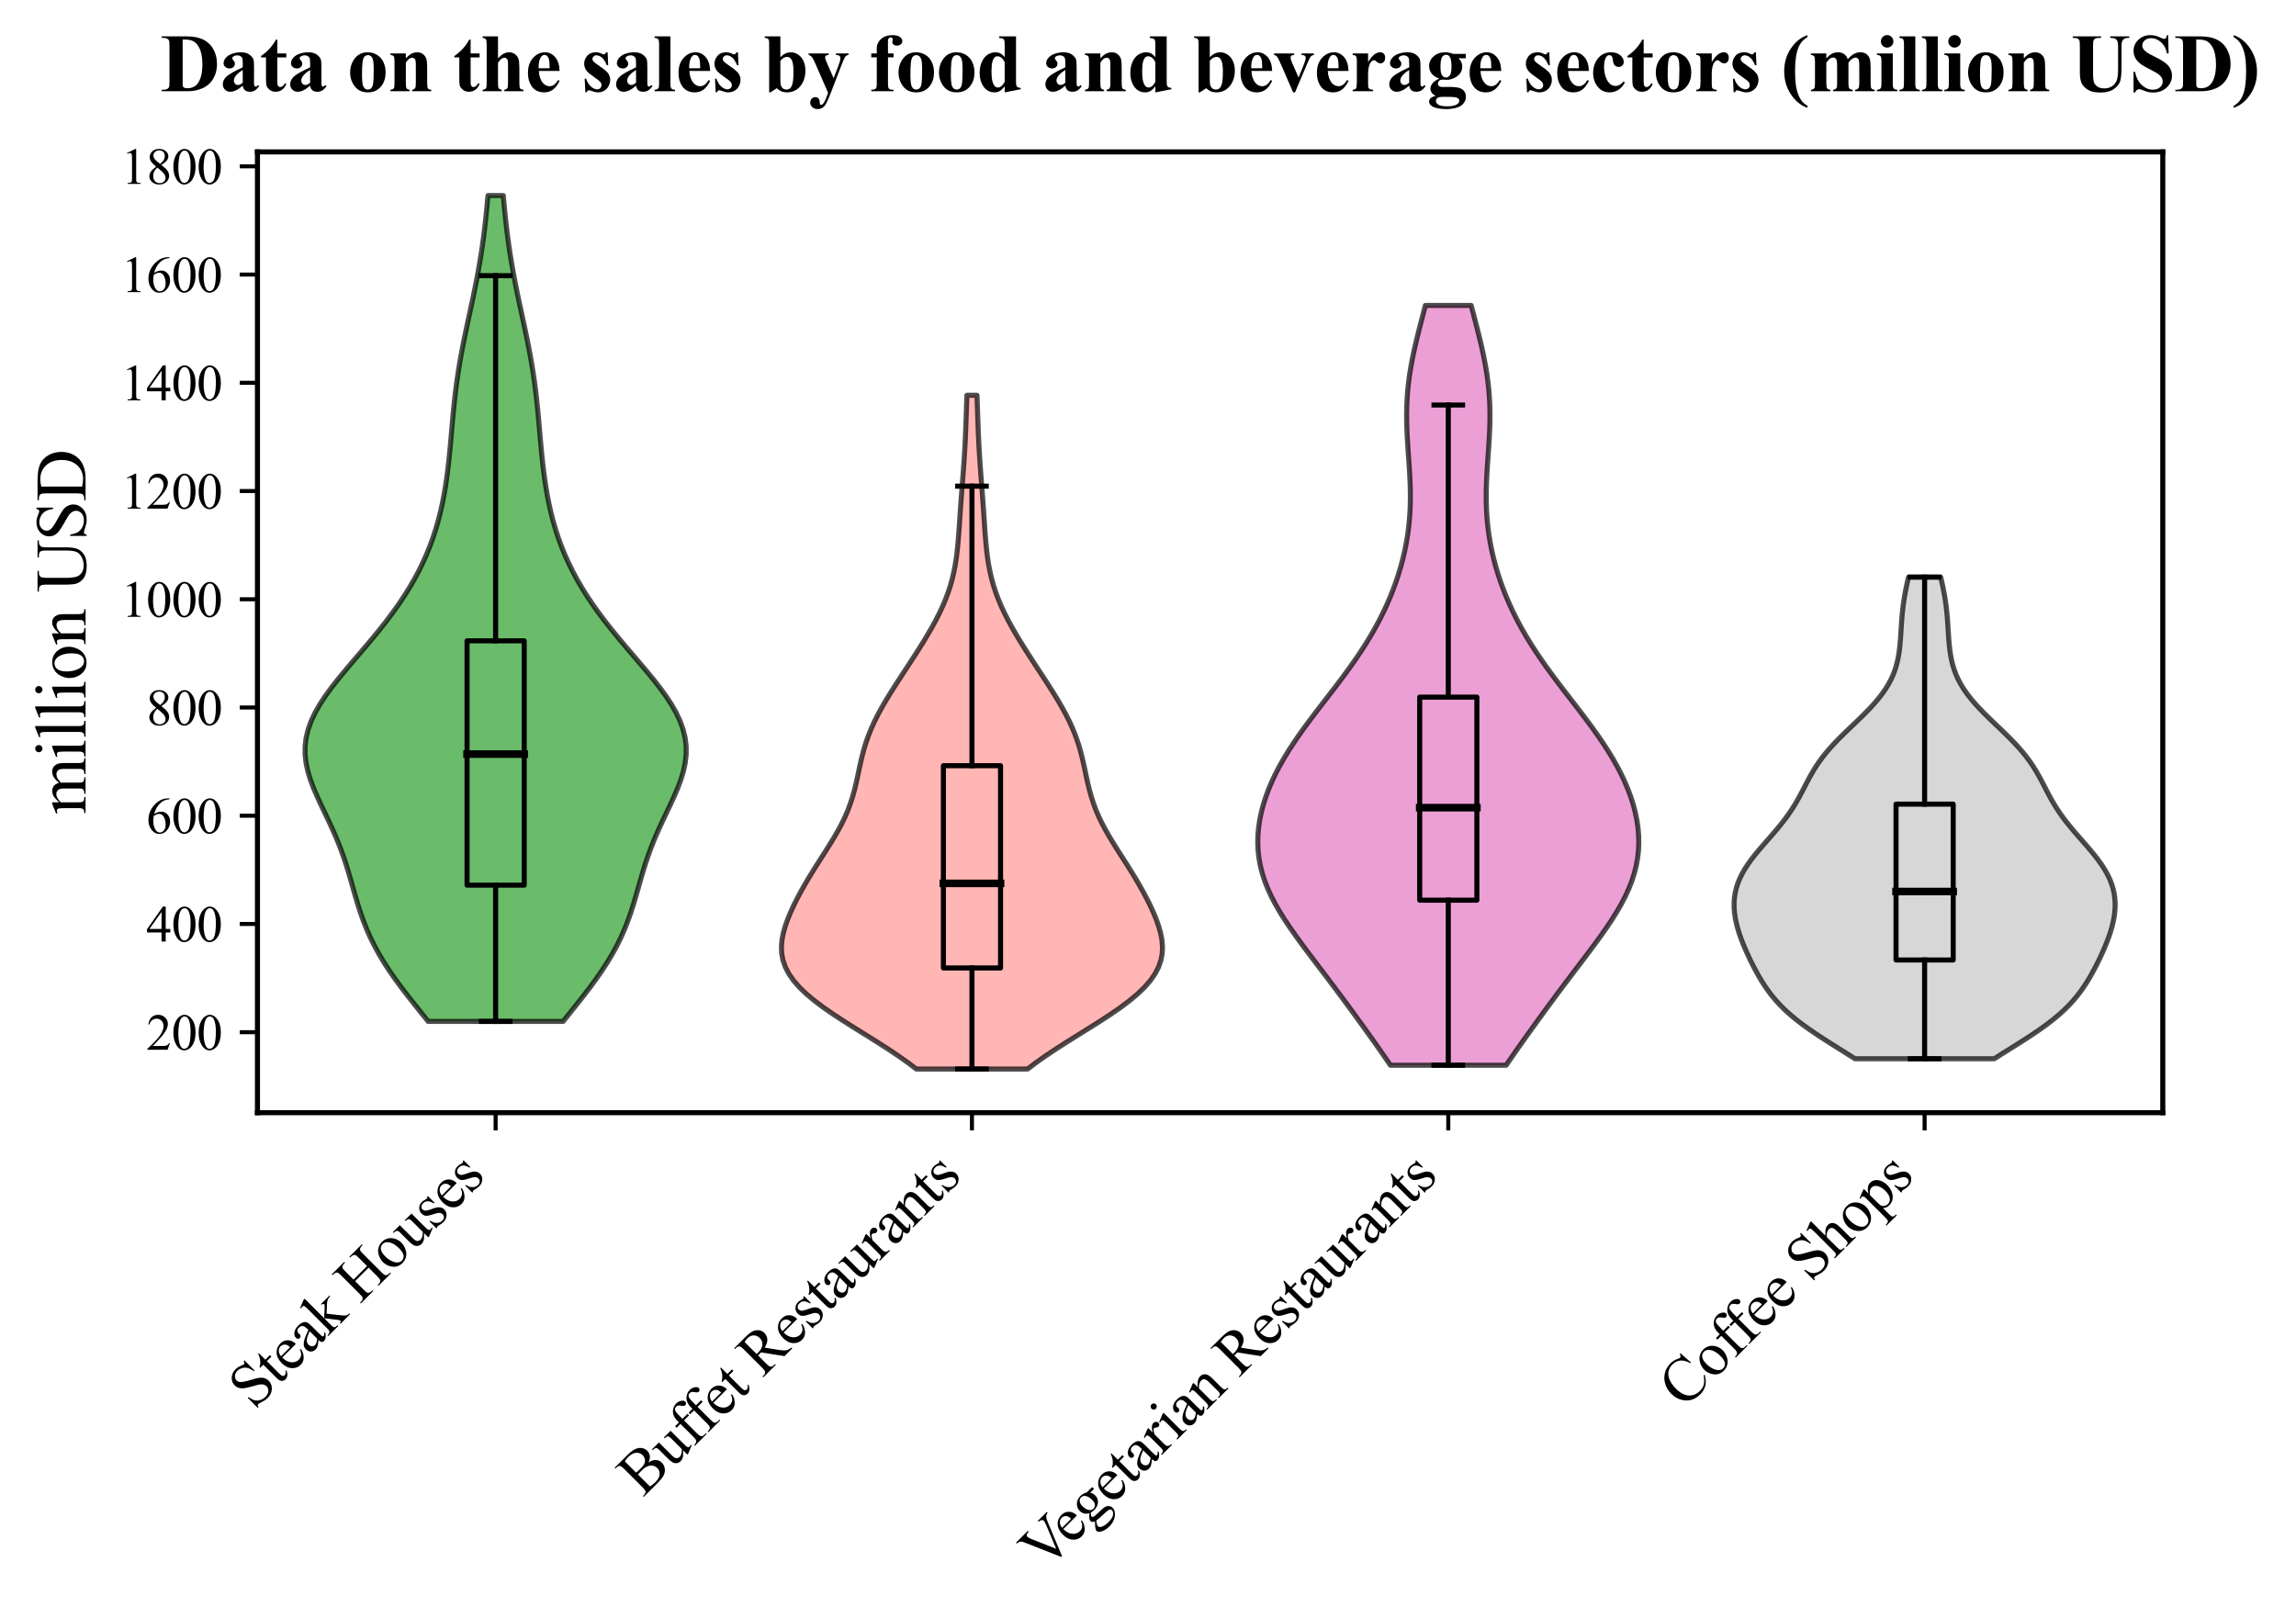 <?xml version="1.0" encoding="utf-8" standalone="no"?>
<!DOCTYPE svg PUBLIC "-//W3C//DTD SVG 1.1//EN"
  "http://www.w3.org/Graphics/SVG/1.1/DTD/svg11.dtd">
<svg xmlns:xlink="http://www.w3.org/1999/xlink" width="454.062pt" height="319.991pt" viewBox="0 0 454.062 319.991" xmlns="http://www.w3.org/2000/svg" version="1.1">
 <defs>
  <style type="text/css">*{stroke-linejoin: round; stroke-linecap: butt}</style>
 </defs>
 <g id="figure_1">
  <g id="patch_1">
   <path d="M 0 319.991 
L 454.062 319.991 
L 454.062 0 
L 0 0 
z
" style="fill: #ffffff"/>
  </g>
  <g id="axes_1">
   <g id="patch_2">
    <path d="M 50.916 220.08 
L 427.716 220.08 
L 427.716 30.045 
L 50.916 30.045 
z
" style="fill: #ffffff"/>
   </g>
   <g id="PolyCollection_1">
    <defs>
     <path id="m81cae2e819" d="M 111.364 -117.968 
L 84.668 -117.968 
L 83.345 -119.618 
L 82.024 -121.268 
L 80.723 -122.918 
L 79.456 -124.567 
L 78.239 -126.217 
L 77.087 -127.867 
L 76.008 -129.517 
L 75.013 -131.167 
L 74.104 -132.817 
L 73.284 -134.467 
L 72.549 -136.117 
L 71.893 -137.767 
L 71.306 -139.417 
L 70.773 -141.066 
L 70.281 -142.716 
L 69.809 -144.366 
L 69.34 -146.016 
L 68.855 -147.666 
L 68.339 -149.316 
L 67.779 -150.966 
L 67.167 -152.616 
L 66.499 -154.266 
L 65.78 -155.916 
L 65.019 -157.565 
L 64.235 -159.215 
L 63.449 -160.865 
L 62.689 -162.515 
L 61.985 -164.165 
L 61.369 -165.815 
L 60.871 -167.465 
L 60.519 -169.115 
L 60.336 -170.765 
L 60.34 -172.415 
L 60.54 -174.064 
L 60.939 -175.714 
L 61.532 -177.364 
L 62.307 -179.014 
L 63.247 -180.664 
L 64.33 -182.314 
L 65.53 -183.964 
L 66.822 -185.614 
L 68.178 -187.264 
L 69.574 -188.913 
L 70.985 -190.563 
L 72.392 -192.213 
L 73.776 -193.863 
L 75.123 -195.513 
L 76.422 -197.163 
L 77.662 -198.813 
L 78.837 -200.463 
L 79.943 -202.113 
L 80.976 -203.763 
L 81.935 -205.412 
L 82.819 -207.062 
L 83.629 -208.712 
L 84.366 -210.362 
L 85.034 -212.012 
L 85.635 -213.662 
L 86.173 -215.312 
L 86.651 -216.962 
L 87.075 -218.612 
L 87.448 -220.262 
L 87.775 -221.911 
L 88.061 -223.561 
L 88.312 -225.211 
L 88.531 -226.861 
L 88.724 -228.511 
L 88.896 -230.161 
L 89.054 -231.811 
L 89.201 -233.461 
L 89.345 -235.111 
L 89.491 -236.76 
L 89.643 -238.41 
L 89.808 -240.06 
L 89.989 -241.71 
L 90.189 -243.36 
L 90.413 -245.01 
L 90.659 -246.66 
L 90.93 -248.31 
L 91.224 -249.96 
L 91.538 -251.61 
L 91.869 -253.259 
L 92.214 -254.909 
L 92.567 -256.559 
L 92.924 -258.209 
L 93.279 -259.859 
L 93.628 -261.509 
L 93.967 -263.159 
L 94.291 -264.809 
L 94.597 -266.459 
L 94.884 -268.109 
L 95.151 -269.758 
L 95.397 -271.408 
L 95.623 -273.058 
L 95.83 -274.708 
L 96.019 -276.358 
L 96.193 -278.008 
L 96.353 -279.658 
L 96.502 -281.308 
L 99.53 -281.308 
L 99.53 -281.308 
L 99.678 -279.658 
L 99.839 -278.008 
L 100.013 -276.358 
L 100.202 -274.708 
L 100.409 -273.058 
L 100.635 -271.408 
L 100.881 -269.758 
L 101.148 -268.109 
L 101.435 -266.459 
L 101.741 -264.809 
L 102.065 -263.159 
L 102.403 -261.509 
L 102.752 -259.859 
L 103.108 -258.209 
L 103.465 -256.559 
L 103.818 -254.909 
L 104.163 -253.259 
L 104.494 -251.61 
L 104.808 -249.96 
L 105.102 -248.31 
L 105.373 -246.66 
L 105.619 -245.01 
L 105.842 -243.36 
L 106.043 -241.71 
L 106.224 -240.06 
L 106.389 -238.41 
L 106.541 -236.76 
L 106.687 -235.111 
L 106.831 -233.461 
L 106.978 -231.811 
L 107.136 -230.161 
L 107.308 -228.511 
L 107.501 -226.861 
L 107.72 -225.211 
L 107.971 -223.561 
L 108.257 -221.911 
L 108.584 -220.262 
L 108.957 -218.612 
L 109.381 -216.962 
L 109.859 -215.312 
L 110.397 -213.662 
L 110.998 -212.012 
L 111.665 -210.362 
L 112.403 -208.712 
L 113.213 -207.062 
L 114.097 -205.412 
L 115.056 -203.763 
L 116.089 -202.113 
L 117.195 -200.463 
L 118.37 -198.813 
L 119.61 -197.163 
L 120.908 -195.513 
L 122.256 -193.863 
L 123.64 -192.213 
L 125.047 -190.563 
L 126.458 -188.913 
L 127.854 -187.264 
L 129.21 -185.614 
L 130.501 -183.964 
L 131.702 -182.314 
L 132.784 -180.664 
L 133.724 -179.014 
L 134.5 -177.364 
L 135.093 -175.714 
L 135.492 -174.064 
L 135.692 -172.415 
L 135.696 -170.765 
L 135.513 -169.115 
L 135.161 -167.465 
L 134.663 -165.815 
L 134.047 -164.165 
L 133.343 -162.515 
L 132.583 -160.865 
L 131.797 -159.215 
L 131.012 -157.565 
L 130.252 -155.916 
L 129.533 -154.266 
L 128.865 -152.616 
L 128.253 -150.966 
L 127.692 -149.316 
L 127.177 -147.666 
L 126.692 -146.016 
L 126.223 -144.366 
L 125.751 -142.716 
L 125.258 -141.066 
L 124.726 -139.417 
L 124.139 -137.767 
L 123.483 -136.117 
L 122.748 -134.467 
L 121.928 -132.817 
L 121.019 -131.167 
L 120.024 -129.517 
L 118.945 -127.867 
L 117.792 -126.217 
L 116.576 -124.567 
L 115.309 -122.918 
L 114.007 -121.268 
L 112.687 -119.618 
L 111.364 -117.968 
z
" style="stroke: #000000; stroke-opacity: 0.7"/>
    </defs>
    <g clip-path="url(#p179d546a2e)">
     <use xlink:href="#m81cae2e819" x="0" y="319.991" style="fill: #2ca02c; fill-opacity: 0.7; stroke: #000000; stroke-opacity: 0.7"/>
    </g>
   </g>
   <g id="PolyCollection_2">
    <defs>
     <path id="m21fed58317" d="M 203.218 -108.549 
L 181.214 -108.549 
L 179.431 -109.895 
L 177.518 -111.241 
L 175.495 -112.587 
L 173.391 -113.933 
L 171.238 -115.279 
L 169.074 -116.625 
L 166.939 -117.971 
L 164.876 -119.317 
L 162.925 -120.663 
L 161.125 -122.009 
L 159.51 -123.355 
L 158.105 -124.702 
L 156.93 -126.048 
L 155.995 -127.394 
L 155.3 -128.74 
L 154.836 -130.086 
L 154.589 -131.432 
L 154.536 -132.778 
L 154.653 -134.124 
L 154.915 -135.47 
L 155.295 -136.816 
L 155.772 -138.162 
L 156.325 -139.508 
L 156.942 -140.855 
L 157.611 -142.201 
L 158.326 -143.547 
L 159.08 -144.893 
L 159.87 -146.239 
L 160.691 -147.585 
L 161.535 -148.931 
L 162.393 -150.277 
L 163.254 -151.623 
L 164.102 -152.969 
L 164.924 -154.315 
L 165.702 -155.661 
L 166.425 -157.008 
L 167.08 -158.354 
L 167.662 -159.7 
L 168.169 -161.046 
L 168.605 -162.392 
L 168.98 -163.738 
L 169.307 -165.084 
L 169.604 -166.43 
L 169.888 -167.776 
L 170.18 -169.122 
L 170.497 -170.468 
L 170.856 -171.814 
L 171.269 -173.161 
L 171.744 -174.507 
L 172.286 -175.853 
L 172.894 -177.199 
L 173.565 -178.545 
L 174.293 -179.891 
L 175.07 -181.237 
L 175.885 -182.583 
L 176.73 -183.929 
L 177.595 -185.275 
L 178.472 -186.621 
L 179.354 -187.967 
L 180.232 -189.314 
L 181.102 -190.66 
L 181.958 -192.006 
L 182.792 -193.352 
L 183.598 -194.698 
L 184.371 -196.044 
L 185.102 -197.39 
L 185.785 -198.736 
L 186.413 -200.082 
L 186.983 -201.428 
L 187.489 -202.774 
L 187.931 -204.12 
L 188.31 -205.466 
L 188.627 -206.813 
L 188.89 -208.159 
L 189.104 -209.505 
L 189.277 -210.851 
L 189.417 -212.197 
L 189.535 -213.543 
L 189.637 -214.889 
L 189.731 -216.235 
L 189.821 -217.581 
L 189.913 -218.927 
L 190.008 -220.273 
L 190.107 -221.619 
L 190.209 -222.966 
L 190.314 -224.312 
L 190.418 -225.658 
L 190.52 -227.004 
L 190.617 -228.35 
L 190.707 -229.696 
L 190.788 -231.042 
L 190.861 -232.388 
L 190.925 -233.734 
L 190.981 -235.08 
L 191.032 -236.426 
L 191.078 -237.772 
L 191.124 -239.119 
L 191.17 -240.465 
L 191.218 -241.811 
L 193.213 -241.811 
L 193.213 -241.811 
L 193.262 -240.465 
L 193.308 -239.119 
L 193.353 -237.772 
L 193.4 -236.426 
L 193.451 -235.08 
L 193.507 -233.734 
L 193.571 -232.388 
L 193.643 -231.042 
L 193.725 -229.696 
L 193.815 -228.35 
L 193.912 -227.004 
L 194.013 -225.658 
L 194.118 -224.312 
L 194.222 -222.966 
L 194.325 -221.619 
L 194.424 -220.273 
L 194.519 -218.927 
L 194.611 -217.581 
L 194.701 -216.235 
L 194.795 -214.889 
L 194.897 -213.543 
L 195.014 -212.197 
L 195.155 -210.851 
L 195.328 -209.505 
L 195.542 -208.159 
L 195.804 -206.813 
L 196.122 -205.466 
L 196.501 -204.12 
L 196.943 -202.774 
L 197.449 -201.428 
L 198.019 -200.082 
L 198.647 -198.736 
L 199.33 -197.39 
L 200.061 -196.044 
L 200.834 -194.698 
L 201.64 -193.352 
L 202.474 -192.006 
L 203.329 -190.66 
L 204.199 -189.314 
L 205.078 -187.967 
L 205.96 -186.621 
L 206.837 -185.275 
L 207.702 -183.929 
L 208.547 -182.583 
L 209.362 -181.237 
L 210.139 -179.891 
L 210.866 -178.545 
L 211.538 -177.199 
L 212.146 -175.853 
L 212.688 -174.507 
L 213.163 -173.161 
L 213.576 -171.814 
L 213.935 -170.468 
L 214.252 -169.122 
L 214.544 -167.776 
L 214.828 -166.43 
L 215.125 -165.084 
L 215.452 -163.738 
L 215.827 -162.392 
L 216.263 -161.046 
L 216.77 -159.7 
L 217.352 -158.354 
L 218.007 -157.008 
L 218.73 -155.661 
L 219.508 -154.315 
L 220.33 -152.969 
L 221.178 -151.623 
L 222.039 -150.277 
L 222.897 -148.931 
L 223.741 -147.585 
L 224.562 -146.239 
L 225.352 -144.893 
L 226.106 -143.547 
L 226.82 -142.201 
L 227.49 -140.855 
L 228.106 -139.508 
L 228.66 -138.162 
L 229.137 -136.816 
L 229.517 -135.47 
L 229.779 -134.124 
L 229.896 -132.778 
L 229.843 -131.432 
L 229.596 -130.086 
L 229.132 -128.74 
L 228.437 -127.394 
L 227.502 -126.048 
L 226.327 -124.702 
L 224.922 -123.355 
L 223.307 -122.009 
L 221.507 -120.663 
L 219.556 -119.317 
L 217.493 -117.971 
L 215.358 -116.625 
L 213.194 -115.279 
L 211.041 -113.933 
L 208.937 -112.587 
L 206.914 -111.241 
L 205.001 -109.895 
L 203.218 -108.549 
z
" style="stroke: #000000; stroke-opacity: 0.7"/>
    </defs>
    <g clip-path="url(#p179d546a2e)">
     <use xlink:href="#m21fed58317" x="0" y="319.991" style="fill: #ff9896; fill-opacity: 0.7; stroke: #000000; stroke-opacity: 0.7"/>
    </g>
   </g>
   <g id="PolyCollection_3">
    <defs>
     <path id="m9bdcf6b1d8" d="M 297.865 -109.298 
L 274.967 -109.298 
L 273.927 -110.816 
L 272.871 -112.334 
L 271.801 -113.852 
L 270.72 -115.37 
L 269.631 -116.888 
L 268.534 -118.406 
L 267.43 -119.924 
L 266.316 -121.442 
L 265.193 -122.96 
L 264.061 -124.478 
L 262.92 -125.996 
L 261.771 -127.514 
L 260.618 -129.032 
L 259.466 -130.55 
L 258.323 -132.068 
L 257.196 -133.586 
L 256.096 -135.104 
L 255.034 -136.622 
L 254.023 -138.14 
L 253.075 -139.658 
L 252.2 -141.176 
L 251.411 -142.694 
L 250.714 -144.212 
L 250.118 -145.73 
L 249.627 -147.248 
L 249.243 -148.766 
L 248.968 -150.284 
L 248.8 -151.802 
L 248.736 -153.32 
L 248.773 -154.838 
L 248.908 -156.356 
L 249.136 -157.874 
L 249.452 -159.392 
L 249.855 -160.91 
L 250.34 -162.428 
L 250.906 -163.946 
L 251.549 -165.464 
L 252.269 -166.982 
L 253.06 -168.5 
L 253.922 -170.018 
L 254.848 -171.535 
L 255.835 -173.053 
L 256.875 -174.571 
L 257.96 -176.089 
L 259.082 -177.607 
L 260.231 -179.125 
L 261.397 -180.643 
L 262.569 -182.161 
L 263.738 -183.679 
L 264.892 -185.197 
L 266.024 -186.715 
L 267.125 -188.233 
L 268.189 -189.751 
L 269.209 -191.269 
L 270.181 -192.787 
L 271.103 -194.305 
L 271.973 -195.823 
L 272.788 -197.341 
L 273.551 -198.859 
L 274.26 -200.377 
L 274.916 -201.895 
L 275.521 -203.413 
L 276.075 -204.931 
L 276.578 -206.449 
L 277.032 -207.967 
L 277.436 -209.485 
L 277.791 -211.003 
L 278.096 -212.521 
L 278.352 -214.039 
L 278.558 -215.557 
L 278.716 -217.075 
L 278.827 -218.593 
L 278.893 -220.111 
L 278.916 -221.629 
L 278.902 -223.147 
L 278.855 -224.665 
L 278.782 -226.183 
L 278.69 -227.701 
L 278.586 -229.219 
L 278.478 -230.737 
L 278.376 -232.255 
L 278.288 -233.773 
L 278.221 -235.291 
L 278.181 -236.809 
L 278.176 -238.327 
L 278.21 -239.845 
L 278.285 -241.363 
L 278.403 -242.881 
L 278.566 -244.399 
L 278.771 -245.917 
L 279.016 -247.435 
L 279.298 -248.953 
L 279.613 -250.471 
L 279.955 -251.989 
L 280.319 -253.507 
L 280.701 -255.025 
L 281.093 -256.543 
L 281.492 -258.061 
L 281.891 -259.579 
L 290.941 -259.579 
L 290.941 -259.579 
L 291.34 -258.061 
L 291.739 -256.543 
L 292.131 -255.025 
L 292.513 -253.507 
L 292.877 -251.989 
L 293.219 -250.471 
L 293.534 -248.953 
L 293.816 -247.435 
L 294.061 -245.917 
L 294.266 -244.399 
L 294.428 -242.881 
L 294.547 -241.363 
L 294.622 -239.845 
L 294.656 -238.327 
L 294.65 -236.809 
L 294.611 -235.291 
L 294.544 -233.773 
L 294.455 -232.255 
L 294.353 -230.737 
L 294.246 -229.219 
L 294.142 -227.701 
L 294.05 -226.183 
L 293.976 -224.665 
L 293.93 -223.147 
L 293.915 -221.629 
L 293.939 -220.111 
L 294.005 -218.593 
L 294.116 -217.075 
L 294.274 -215.557 
L 294.48 -214.039 
L 294.736 -212.521 
L 295.041 -211.003 
L 295.396 -209.485 
L 295.8 -207.967 
L 296.254 -206.449 
L 296.757 -204.931 
L 297.311 -203.413 
L 297.916 -201.895 
L 298.572 -200.377 
L 299.281 -198.859 
L 300.043 -197.341 
L 300.859 -195.823 
L 301.729 -194.305 
L 302.651 -192.787 
L 303.623 -191.269 
L 304.643 -189.751 
L 305.707 -188.233 
L 306.808 -186.715 
L 307.94 -185.197 
L 309.094 -183.679 
L 310.263 -182.161 
L 311.435 -180.643 
L 312.601 -179.125 
L 313.75 -177.607 
L 314.872 -176.089 
L 315.957 -174.571 
L 316.997 -173.053 
L 317.983 -171.535 
L 318.91 -170.018 
L 319.771 -168.5 
L 320.563 -166.982 
L 321.282 -165.464 
L 321.926 -163.946 
L 322.491 -162.428 
L 322.977 -160.91 
L 323.379 -159.392 
L 323.696 -157.874 
L 323.924 -156.356 
L 324.058 -154.838 
L 324.096 -153.32 
L 324.032 -151.802 
L 323.864 -150.284 
L 323.589 -148.766 
L 323.205 -147.248 
L 322.714 -145.73 
L 322.118 -144.212 
L 321.421 -142.694 
L 320.631 -141.176 
L 319.757 -139.658 
L 318.809 -138.14 
L 317.798 -136.622 
L 316.736 -135.104 
L 315.636 -133.586 
L 314.509 -132.068 
L 313.366 -130.55 
L 312.214 -129.032 
L 311.061 -127.514 
L 309.912 -125.996 
L 308.771 -124.478 
L 307.639 -122.96 
L 306.516 -121.442 
L 305.402 -119.924 
L 304.297 -118.406 
L 303.201 -116.888 
L 302.112 -115.37 
L 301.031 -113.852 
L 299.961 -112.334 
L 298.905 -110.816 
L 297.865 -109.298 
z
" style="stroke: #000000; stroke-opacity: 0.7"/>
    </defs>
    <g clip-path="url(#p179d546a2e)">
     <use xlink:href="#m9bdcf6b1d8" x="0" y="319.991" style="fill: #e377c2; fill-opacity: 0.7; stroke: #000000; stroke-opacity: 0.7"/>
    </g>
   </g>
   <g id="PolyCollection_4">
    <defs>
     <path id="m4101b5bca7" d="M 394.387 -110.582 
L 366.845 -110.582 
L 365.327 -111.545 
L 363.79 -112.507 
L 362.254 -113.469 
L 360.74 -114.431 
L 359.269 -115.394 
L 357.856 -116.356 
L 356.518 -117.318 
L 355.265 -118.28 
L 354.104 -119.243 
L 353.038 -120.205 
L 352.065 -121.167 
L 351.182 -122.129 
L 350.381 -123.092 
L 349.653 -124.054 
L 348.987 -125.016 
L 348.374 -125.978 
L 347.803 -126.941 
L 347.267 -127.903 
L 346.759 -128.865 
L 346.275 -129.827 
L 345.813 -130.79 
L 345.372 -131.752 
L 344.955 -132.714 
L 344.565 -133.677 
L 344.204 -134.639 
L 343.878 -135.601 
L 343.591 -136.563 
L 343.349 -137.526 
L 343.158 -138.488 
L 343.021 -139.45 
L 342.946 -140.412 
L 342.936 -141.375 
L 342.998 -142.337 
L 343.135 -143.299 
L 343.353 -144.261 
L 343.653 -145.224 
L 344.039 -146.186 
L 344.508 -147.148 
L 345.059 -148.11 
L 345.686 -149.073 
L 346.38 -150.035 
L 347.132 -150.997 
L 347.929 -151.959 
L 348.756 -152.922 
L 349.597 -153.884 
L 350.438 -154.846 
L 351.263 -155.808 
L 352.061 -156.771 
L 352.819 -157.733 
L 353.533 -158.695 
L 354.197 -159.658 
L 354.813 -160.62 
L 355.385 -161.582 
L 355.92 -162.544 
L 356.43 -163.507 
L 356.928 -164.469 
L 357.427 -165.431 
L 357.944 -166.393 
L 358.492 -167.356 
L 359.083 -168.318 
L 359.729 -169.28 
L 360.434 -170.242 
L 361.204 -171.205 
L 362.036 -172.167 
L 362.925 -173.129 
L 363.864 -174.091 
L 364.841 -175.054 
L 365.842 -176.016 
L 366.85 -176.978 
L 367.851 -177.94 
L 368.827 -178.903 
L 369.763 -179.865 
L 370.646 -180.827 
L 371.466 -181.79 
L 372.214 -182.752 
L 372.883 -183.714 
L 373.473 -184.676 
L 373.983 -185.639 
L 374.415 -186.601 
L 374.774 -187.563 
L 375.066 -188.525 
L 375.3 -189.488 
L 375.483 -190.45 
L 375.624 -191.412 
L 375.733 -192.374 
L 375.817 -193.337 
L 375.886 -194.299 
L 375.948 -195.261 
L 376.009 -196.223 
L 376.076 -197.186 
L 376.153 -198.148 
L 376.246 -199.11 
L 376.356 -200.072 
L 376.487 -201.035 
L 376.638 -201.997 
L 376.81 -202.959 
L 377.002 -203.921 
L 377.21 -204.884 
L 377.434 -205.846 
L 383.798 -205.846 
L 383.798 -205.846 
L 384.022 -204.884 
L 384.23 -203.921 
L 384.422 -202.959 
L 384.594 -201.997 
L 384.745 -201.035 
L 384.875 -200.072 
L 384.986 -199.11 
L 385.079 -198.148 
L 385.156 -197.186 
L 385.223 -196.223 
L 385.284 -195.261 
L 385.345 -194.299 
L 385.415 -193.337 
L 385.499 -192.374 
L 385.608 -191.412 
L 385.749 -190.45 
L 385.932 -189.488 
L 386.166 -188.525 
L 386.458 -187.563 
L 386.817 -186.601 
L 387.249 -185.639 
L 387.759 -184.676 
L 388.348 -183.714 
L 389.018 -182.752 
L 389.766 -181.79 
L 390.585 -180.827 
L 391.469 -179.865 
L 392.405 -178.903 
L 393.381 -177.94 
L 394.381 -176.978 
L 395.39 -176.016 
L 396.391 -175.054 
L 397.367 -174.091 
L 398.307 -173.129 
L 399.196 -172.167 
L 400.028 -171.205 
L 400.797 -170.242 
L 401.503 -169.28 
L 402.148 -168.318 
L 402.74 -167.356 
L 403.288 -166.393 
L 403.805 -165.431 
L 404.304 -164.469 
L 404.802 -163.507 
L 405.312 -162.544 
L 405.847 -161.582 
L 406.419 -160.62 
L 407.035 -159.658 
L 407.699 -158.695 
L 408.412 -157.733 
L 409.171 -156.771 
L 409.969 -155.808 
L 410.794 -154.846 
L 411.635 -153.884 
L 412.476 -152.922 
L 413.303 -151.959 
L 414.099 -150.997 
L 414.851 -150.035 
L 415.546 -149.073 
L 416.173 -148.11 
L 416.724 -147.148 
L 417.193 -146.186 
L 417.578 -145.224 
L 417.879 -144.261 
L 418.097 -143.299 
L 418.234 -142.337 
L 418.296 -141.375 
L 418.286 -140.412 
L 418.211 -139.45 
L 418.074 -138.488 
L 417.882 -137.526 
L 417.641 -136.563 
L 417.354 -135.601 
L 417.028 -134.639 
L 416.667 -133.677 
L 416.277 -132.714 
L 415.86 -131.752 
L 415.419 -130.79 
L 414.957 -129.827 
L 414.473 -128.865 
L 413.965 -127.903 
L 413.429 -126.941 
L 412.858 -125.978 
L 412.245 -125.016 
L 411.579 -124.054 
L 410.851 -123.092 
L 410.05 -122.129 
L 409.166 -121.167 
L 408.194 -120.205 
L 407.128 -119.243 
L 405.967 -118.28 
L 404.714 -117.318 
L 403.375 -116.356 
L 401.963 -115.394 
L 400.492 -114.431 
L 398.978 -113.469 
L 397.442 -112.507 
L 395.905 -111.545 
L 394.387 -110.582 
z
" style="stroke: #000000; stroke-opacity: 0.7"/>
    </defs>
    <g clip-path="url(#p179d546a2e)">
     <use xlink:href="#m4101b5bca7" x="0" y="319.991" style="fill: #c7c7c7; fill-opacity: 0.7; stroke: #000000; stroke-opacity: 0.7"/>
    </g>
   </g>
   <g id="matplotlib.axis_1">
    <g id="xtick_1">
     <g id="line2d_1">
      <defs>
       <path id="m262fac6bec" d="M 0 0 
L 0 3.5 
" style="stroke: #000000; stroke-width: 0.8"/>
      </defs>
      <g>
       <use xlink:href="#m262fac6bec" x="98.016" y="220.08" style="stroke: #000000; stroke-width: 0.8"/>
      </g>
     </g>
     <g id="text_1">
      <!-- Steak Houses -->
      <g transform="translate(50.242 278.93) rotate(-45) scale(0.12 -0.12)">
       <defs>
        <path id="TimesNewRomanPSMT-53" d="M 2934 4334 
L 2934 2869 
L 2819 2869 
Q 2763 3291 2617 3541 
Q 2472 3791 2203 3937 
Q 1934 4084 1647 4084 
Q 1322 4084 1109 3886 
Q 897 3688 897 3434 
Q 897 3241 1031 3081 
Q 1225 2847 1953 2456 
Q 2547 2138 2764 1967 
Q 2981 1797 3098 1565 
Q 3216 1334 3216 1081 
Q 3216 600 2842 251 
Q 2469 -97 1881 -97 
Q 1697 -97 1534 -69 
Q 1438 -53 1133 45 
Q 828 144 747 144 
Q 669 144 623 97 
Q 578 50 556 -97 
L 441 -97 
L 441 1356 
L 556 1356 
Q 638 900 775 673 
Q 913 447 1195 297 
Q 1478 147 1816 147 
Q 2206 147 2432 353 
Q 2659 559 2659 841 
Q 2659 997 2573 1156 
Q 2488 1316 2306 1453 
Q 2184 1547 1640 1851 
Q 1097 2156 867 2337 
Q 638 2519 519 2737 
Q 400 2956 400 3219 
Q 400 3675 750 4004 
Q 1100 4334 1641 4334 
Q 1978 4334 2356 4169 
Q 2531 4091 2603 4091 
Q 2684 4091 2736 4139 
Q 2788 4188 2819 4334 
L 2934 4334 
z
" transform="scale(0.016)"/>
        <path id="TimesNewRomanPSMT-74" d="M 1031 3803 
L 1031 2863 
L 1700 2863 
L 1700 2644 
L 1031 2644 
L 1031 788 
Q 1031 509 1111 412 
Q 1191 316 1316 316 
Q 1419 316 1516 380 
Q 1613 444 1666 569 
L 1788 569 
Q 1678 263 1478 108 
Q 1278 -47 1066 -47 
Q 922 -47 784 33 
Q 647 113 581 261 
Q 516 409 516 719 
L 516 2644 
L 63 2644 
L 63 2747 
Q 234 2816 414 2980 
Q 594 3144 734 3369 
Q 806 3488 934 3803 
L 1031 3803 
z
" transform="scale(0.016)"/>
        <path id="TimesNewRomanPSMT-65" d="M 681 1784 
Q 678 1147 991 784 
Q 1303 422 1725 422 
Q 2006 422 2214 576 
Q 2422 731 2563 1106 
L 2659 1044 
Q 2594 616 2278 264 
Q 1963 -88 1488 -88 
Q 972 -88 605 314 
Q 238 716 238 1394 
Q 238 2128 614 2539 
Q 991 2950 1559 2950 
Q 2041 2950 2350 2633 
Q 2659 2316 2659 1784 
L 681 1784 
z
M 681 1966 
L 2006 1966 
Q 1991 2241 1941 2353 
Q 1863 2528 1708 2628 
Q 1553 2728 1384 2728 
Q 1125 2728 920 2526 
Q 716 2325 681 1966 
z
" transform="scale(0.016)"/>
        <path id="TimesNewRomanPSMT-61" d="M 1822 413 
Q 1381 72 1269 19 
Q 1100 -59 909 -59 
Q 613 -59 420 144 
Q 228 347 228 678 
Q 228 888 322 1041 
Q 450 1253 767 1440 
Q 1084 1628 1822 1897 
L 1822 2009 
Q 1822 2438 1686 2597 
Q 1550 2756 1291 2756 
Q 1094 2756 978 2650 
Q 859 2544 859 2406 
L 866 2225 
Q 866 2081 792 2003 
Q 719 1925 600 1925 
Q 484 1925 411 2006 
Q 338 2088 338 2228 
Q 338 2497 613 2722 
Q 888 2947 1384 2947 
Q 1766 2947 2009 2819 
Q 2194 2722 2281 2516 
Q 2338 2381 2338 1966 
L 2338 994 
Q 2338 584 2353 492 
Q 2369 400 2405 369 
Q 2441 338 2488 338 
Q 2538 338 2575 359 
Q 2641 400 2828 588 
L 2828 413 
Q 2478 -56 2159 -56 
Q 2006 -56 1915 50 
Q 1825 156 1822 413 
z
M 1822 616 
L 1822 1706 
Q 1350 1519 1213 1441 
Q 966 1303 859 1153 
Q 753 1003 753 825 
Q 753 600 887 451 
Q 1022 303 1197 303 
Q 1434 303 1822 616 
z
" transform="scale(0.016)"/>
        <path id="TimesNewRomanPSMT-6b" d="M 1047 4444 
L 1047 1597 
L 1775 2259 
Q 2006 2472 2044 2528 
Q 2069 2566 2069 2603 
Q 2069 2666 2017 2711 
Q 1966 2756 1847 2763 
L 1847 2863 
L 3091 2863 
L 3091 2763 
Q 2834 2756 2664 2684 
Q 2494 2613 2291 2428 
L 1556 1750 
L 2291 822 
Q 2597 438 2703 334 
Q 2853 188 2966 144 
Q 3044 113 3238 113 
L 3238 0 
L 1847 0 
L 1847 113 
Q 1966 116 2008 148 
Q 2050 181 2050 241 
Q 2050 313 1925 472 
L 1047 1594 
L 1047 644 
Q 1047 366 1086 278 
Q 1125 191 1197 153 
Q 1269 116 1509 113 
L 1509 0 
L 53 0 
L 53 113 
Q 272 113 381 166 
Q 447 200 481 272 
Q 528 375 528 628 
L 528 3234 
Q 528 3731 506 3842 
Q 484 3953 434 3995 
Q 384 4038 303 4038 
Q 238 4038 106 3984 
L 53 4094 
L 903 4444 
L 1047 4444 
z
" transform="scale(0.016)"/>
        <path id="TimesNewRomanPSMT-20" transform="scale(0.016)"/>
        <path id="TimesNewRomanPSMT-48" d="M 1316 2272 
L 3284 2272 
L 3284 3484 
Q 3284 3809 3244 3913 
Q 3213 3991 3113 4047 
Q 2978 4122 2828 4122 
L 2678 4122 
L 2678 4238 
L 4491 4238 
L 4491 4122 
L 4341 4122 
Q 4191 4122 4056 4050 
Q 3956 4000 3920 3898 
Q 3884 3797 3884 3484 
L 3884 750 
Q 3884 428 3925 325 
Q 3956 247 4053 191 
Q 4191 116 4341 116 
L 4491 116 
L 4491 0 
L 2678 0 
L 2678 116 
L 2828 116 
Q 3088 116 3206 269 
Q 3284 369 3284 750 
L 3284 2041 
L 1316 2041 
L 1316 750 
Q 1316 428 1356 325 
Q 1388 247 1488 191 
Q 1622 116 1772 116 
L 1925 116 
L 1925 0 
L 109 0 
L 109 116 
L 259 116 
Q 522 116 641 269 
Q 716 369 716 750 
L 716 3484 
Q 716 3809 675 3913 
Q 644 3991 547 4047 
Q 409 4122 259 4122 
L 109 4122 
L 109 4238 
L 1925 4238 
L 1925 4122 
L 1772 4122 
Q 1622 4122 1488 4050 
Q 1391 4000 1353 3898 
Q 1316 3797 1316 3484 
L 1316 2272 
z
" transform="scale(0.016)"/>
        <path id="TimesNewRomanPSMT-6f" d="M 1600 2947 
Q 2250 2947 2644 2453 
Q 2978 2031 2978 1484 
Q 2978 1100 2793 706 
Q 2609 313 2286 112 
Q 1963 -88 1566 -88 
Q 919 -88 538 428 
Q 216 863 216 1403 
Q 216 1797 411 2186 
Q 606 2575 925 2761 
Q 1244 2947 1600 2947 
z
M 1503 2744 
Q 1338 2744 1170 2645 
Q 1003 2547 900 2300 
Q 797 2053 797 1666 
Q 797 1041 1045 587 
Q 1294 134 1700 134 
Q 2003 134 2200 384 
Q 2397 634 2397 1244 
Q 2397 2006 2069 2444 
Q 1847 2744 1503 2744 
z
" transform="scale(0.016)"/>
        <path id="TimesNewRomanPSMT-75" d="M 2709 2863 
L 2709 1128 
Q 2709 631 2732 520 
Q 2756 409 2807 365 
Q 2859 322 2928 322 
Q 3025 322 3147 375 
L 3191 266 
L 2334 -88 
L 2194 -88 
L 2194 519 
Q 1825 119 1631 15 
Q 1438 -88 1222 -88 
Q 981 -88 804 51 
Q 628 191 559 409 
Q 491 628 491 1028 
L 491 2306 
Q 491 2509 447 2587 
Q 403 2666 317 2708 
Q 231 2750 6 2747 
L 6 2863 
L 1009 2863 
L 1009 947 
Q 1009 547 1148 422 
Q 1288 297 1484 297 
Q 1619 297 1789 381 
Q 1959 466 2194 703 
L 2194 2325 
Q 2194 2569 2105 2655 
Q 2016 2741 1734 2747 
L 1734 2863 
L 2709 2863 
z
" transform="scale(0.016)"/>
        <path id="TimesNewRomanPSMT-73" d="M 2050 2947 
L 2050 1972 
L 1947 1972 
Q 1828 2431 1642 2597 
Q 1456 2763 1169 2763 
Q 950 2763 815 2647 
Q 681 2531 681 2391 
Q 681 2216 781 2091 
Q 878 1963 1175 1819 
L 1631 1597 
Q 2266 1288 2266 781 
Q 2266 391 1970 151 
Q 1675 -88 1309 -88 
Q 1047 -88 709 6 
Q 606 38 541 38 
Q 469 38 428 -44 
L 325 -44 
L 325 978 
L 428 978 
Q 516 541 762 319 
Q 1009 97 1316 97 
Q 1531 97 1667 223 
Q 1803 350 1803 528 
Q 1803 744 1651 891 
Q 1500 1038 1047 1263 
Q 594 1488 453 1669 
Q 313 1847 313 2119 
Q 313 2472 555 2709 
Q 797 2947 1181 2947 
Q 1350 2947 1591 2875 
Q 1750 2828 1803 2828 
Q 1853 2828 1881 2850 
Q 1909 2872 1947 2947 
L 2050 2947 
z
" transform="scale(0.016)"/>
       </defs>
       <use xlink:href="#TimesNewRomanPSMT-53"/>
       <use xlink:href="#TimesNewRomanPSMT-74" x="55.615"/>
       <use xlink:href="#TimesNewRomanPSMT-65" x="83.398"/>
       <use xlink:href="#TimesNewRomanPSMT-61" x="127.783"/>
       <use xlink:href="#TimesNewRomanPSMT-6b" x="172.168"/>
       <use xlink:href="#TimesNewRomanPSMT-20" x="222.168"/>
       <use xlink:href="#TimesNewRomanPSMT-48" x="247.168"/>
       <use xlink:href="#TimesNewRomanPSMT-6f" x="319.385"/>
       <use xlink:href="#TimesNewRomanPSMT-75" x="369.385"/>
       <use xlink:href="#TimesNewRomanPSMT-73" x="419.385"/>
       <use xlink:href="#TimesNewRomanPSMT-65" x="458.301"/>
       <use xlink:href="#TimesNewRomanPSMT-73" x="502.686"/>
      </g>
     </g>
    </g>
    <g id="xtick_2">
     <g id="line2d_2">
      <g>
       <use xlink:href="#m262fac6bec" x="192.216" y="220.08" style="stroke: #000000; stroke-width: 0.8"/>
      </g>
     </g>
     <g id="text_2">
      <!-- Buffet Restaurants -->
      <g transform="translate(127.16 296.213) rotate(-45) scale(0.12 -0.12)">
       <defs>
        <path id="TimesNewRomanPSMT-42" d="M 2956 2163 
Q 3397 2069 3616 1863 
Q 3919 1575 3919 1159 
Q 3919 844 3719 555 
Q 3519 266 3170 133 
Q 2822 0 2106 0 
L 106 0 
L 106 116 
L 266 116 
Q 531 116 647 284 
Q 719 394 719 750 
L 719 3488 
Q 719 3881 628 3984 
Q 506 4122 266 4122 
L 106 4122 
L 106 4238 
L 1938 4238 
Q 2450 4238 2759 4163 
Q 3228 4050 3475 3764 
Q 3722 3478 3722 3106 
Q 3722 2788 3528 2536 
Q 3334 2284 2956 2163 
z
M 1319 2331 
Q 1434 2309 1582 2298 
Q 1731 2288 1909 2288 
Q 2366 2288 2595 2386 
Q 2825 2484 2947 2687 
Q 3069 2891 3069 3131 
Q 3069 3503 2766 3765 
Q 2463 4028 1881 4028 
Q 1569 4028 1319 3959 
L 1319 2331 
z
M 1319 306 
Q 1681 222 2034 222 
Q 2600 222 2897 476 
Q 3194 731 3194 1106 
Q 3194 1353 3059 1581 
Q 2925 1809 2622 1940 
Q 2319 2072 1872 2072 
Q 1678 2072 1540 2065 
Q 1403 2059 1319 2044 
L 1319 306 
z
" transform="scale(0.016)"/>
        <path id="TimesNewRomanPSMT-66" d="M 1319 2638 
L 1319 756 
Q 1319 356 1406 250 
Q 1522 113 1716 113 
L 1975 113 
L 1975 0 
L 266 0 
L 266 113 
L 394 113 
Q 519 113 622 175 
Q 725 238 764 344 
Q 803 450 803 756 
L 803 2638 
L 247 2638 
L 247 2863 
L 803 2863 
L 803 3050 
Q 803 3478 940 3775 
Q 1078 4072 1361 4255 
Q 1644 4438 1997 4438 
Q 2325 4438 2600 4225 
Q 2781 4084 2781 3909 
Q 2781 3816 2700 3733 
Q 2619 3650 2525 3650 
Q 2453 3650 2373 3701 
Q 2294 3753 2178 3923 
Q 2063 4094 1966 4153 
Q 1869 4213 1750 4213 
Q 1606 4213 1506 4136 
Q 1406 4059 1362 3898 
Q 1319 3738 1319 3069 
L 1319 2863 
L 2056 2863 
L 2056 2638 
L 1319 2638 
z
" transform="scale(0.016)"/>
        <path id="TimesNewRomanPSMT-52" d="M 4325 0 
L 3194 0 
L 1759 1981 
Q 1600 1975 1500 1975 
Q 1459 1975 1412 1976 
Q 1366 1978 1316 1981 
L 1316 750 
Q 1316 350 1403 253 
Q 1522 116 1759 116 
L 1925 116 
L 1925 0 
L 109 0 
L 109 116 
L 269 116 
Q 538 116 653 291 
Q 719 388 719 750 
L 719 3488 
Q 719 3888 631 3984 
Q 509 4122 269 4122 
L 109 4122 
L 109 4238 
L 1653 4238 
Q 2328 4238 2648 4139 
Q 2969 4041 3192 3777 
Q 3416 3513 3416 3147 
Q 3416 2756 3161 2468 
Q 2906 2181 2372 2063 
L 3247 847 
Q 3547 428 3762 290 
Q 3978 153 4325 116 
L 4325 0 
z
M 1316 2178 
Q 1375 2178 1419 2176 
Q 1463 2175 1491 2175 
Q 2097 2175 2405 2437 
Q 2713 2700 2713 3106 
Q 2713 3503 2464 3751 
Q 2216 4000 1806 4000 
Q 1625 4000 1316 3941 
L 1316 2178 
z
" transform="scale(0.016)"/>
        <path id="TimesNewRomanPSMT-72" d="M 1038 2947 
L 1038 2303 
Q 1397 2947 1775 2947 
Q 1947 2947 2059 2842 
Q 2172 2738 2172 2600 
Q 2172 2478 2090 2393 
Q 2009 2309 1897 2309 
Q 1788 2309 1652 2417 
Q 1516 2525 1450 2525 
Q 1394 2525 1328 2463 
Q 1188 2334 1038 2041 
L 1038 669 
Q 1038 431 1097 309 
Q 1138 225 1241 169 
Q 1344 113 1538 113 
L 1538 0 
L 72 0 
L 72 113 
Q 291 113 397 181 
Q 475 231 506 341 
Q 522 394 522 644 
L 522 1753 
Q 522 2253 501 2348 
Q 481 2444 426 2487 
Q 372 2531 291 2531 
Q 194 2531 72 2484 
L 41 2597 
L 906 2947 
L 1038 2947 
z
" transform="scale(0.016)"/>
        <path id="TimesNewRomanPSMT-6e" d="M 1034 2341 
Q 1538 2947 1994 2947 
Q 2228 2947 2397 2830 
Q 2566 2713 2666 2444 
Q 2734 2256 2734 1869 
L 2734 647 
Q 2734 375 2778 278 
Q 2813 200 2889 156 
Q 2966 113 3172 113 
L 3172 0 
L 1756 0 
L 1756 113 
L 1816 113 
Q 2016 113 2095 173 
Q 2175 234 2206 353 
Q 2219 400 2219 647 
L 2219 1819 
Q 2219 2209 2117 2386 
Q 2016 2563 1775 2563 
Q 1403 2563 1034 2156 
L 1034 647 
Q 1034 356 1069 288 
Q 1113 197 1189 155 
Q 1266 113 1500 113 
L 1500 0 
L 84 0 
L 84 113 
L 147 113 
Q 366 113 442 223 
Q 519 334 519 647 
L 519 1709 
Q 519 2225 495 2337 
Q 472 2450 423 2490 
Q 375 2531 294 2531 
Q 206 2531 84 2484 
L 38 2597 
L 900 2947 
L 1034 2947 
L 1034 2341 
z
" transform="scale(0.016)"/>
       </defs>
       <use xlink:href="#TimesNewRomanPSMT-42"/>
       <use xlink:href="#TimesNewRomanPSMT-75" x="66.699"/>
       <use xlink:href="#TimesNewRomanPSMT-66" x="116.699"/>
       <use xlink:href="#TimesNewRomanPSMT-66" x="148.25"/>
       <use xlink:href="#TimesNewRomanPSMT-65" x="181.551"/>
       <use xlink:href="#TimesNewRomanPSMT-74" x="225.936"/>
       <use xlink:href="#TimesNewRomanPSMT-20" x="253.719"/>
       <use xlink:href="#TimesNewRomanPSMT-52" x="278.719"/>
       <use xlink:href="#TimesNewRomanPSMT-65" x="345.418"/>
       <use xlink:href="#TimesNewRomanPSMT-73" x="389.803"/>
       <use xlink:href="#TimesNewRomanPSMT-74" x="428.719"/>
       <use xlink:href="#TimesNewRomanPSMT-61" x="456.502"/>
       <use xlink:href="#TimesNewRomanPSMT-75" x="500.887"/>
       <use xlink:href="#TimesNewRomanPSMT-72" x="550.887"/>
       <use xlink:href="#TimesNewRomanPSMT-61" x="584.188"/>
       <use xlink:href="#TimesNewRomanPSMT-6e" x="628.572"/>
       <use xlink:href="#TimesNewRomanPSMT-74" x="678.572"/>
       <use xlink:href="#TimesNewRomanPSMT-73" x="706.355"/>
      </g>
     </g>
    </g>
    <g id="xtick_3">
     <g id="line2d_3">
      <g>
       <use xlink:href="#m262fac6bec" x="286.416" y="220.08" style="stroke: #000000; stroke-width: 0.8"/>
      </g>
     </g>
     <g id="text_3">
      <!-- Vegetarian Restaurants -->
      <g transform="translate(206.597 310.96) rotate(-45) scale(0.12 -0.12)">
       <defs>
        <path id="TimesNewRomanPSMT-56" d="M 4544 4238 
L 4544 4122 
Q 4319 4081 4203 3978 
Q 4038 3825 3909 3509 
L 2431 -97 
L 2316 -97 
L 728 3556 
Q 606 3838 556 3900 
Q 478 3997 364 4051 
Q 250 4106 56 4122 
L 56 4238 
L 1788 4238 
L 1788 4122 
Q 1494 4094 1406 4022 
Q 1319 3950 1319 3838 
Q 1319 3681 1463 3350 
L 2541 866 
L 3541 3319 
Q 3688 3681 3688 3822 
Q 3688 3913 3597 3995 
Q 3506 4078 3291 4113 
Q 3275 4116 3238 4122 
L 3238 4238 
L 4544 4238 
z
" transform="scale(0.016)"/>
        <path id="TimesNewRomanPSMT-67" d="M 966 1044 
Q 703 1172 562 1401 
Q 422 1631 422 1909 
Q 422 2334 742 2640 
Q 1063 2947 1563 2947 
Q 1972 2947 2272 2747 
L 2878 2747 
Q 3013 2747 3034 2739 
Q 3056 2731 3066 2713 
Q 3084 2684 3084 2613 
Q 3084 2531 3069 2500 
Q 3059 2484 3036 2475 
Q 3013 2466 2878 2466 
L 2506 2466 
Q 2681 2241 2681 1891 
Q 2681 1491 2375 1206 
Q 2069 922 1553 922 
Q 1341 922 1119 984 
Q 981 866 932 777 
Q 884 688 884 625 
Q 884 572 936 522 
Q 988 472 1138 450 
Q 1225 438 1575 428 
Q 2219 413 2409 384 
Q 2700 344 2873 169 
Q 3047 -6 3047 -263 
Q 3047 -616 2716 -925 
Q 2228 -1381 1444 -1381 
Q 841 -1381 425 -1109 
Q 191 -953 191 -784 
Q 191 -709 225 -634 
Q 278 -519 444 -313 
Q 466 -284 763 25 
Q 600 122 533 198 
Q 466 275 466 372 
Q 466 481 555 628 
Q 644 775 966 1044 
z
M 1509 2797 
Q 1278 2797 1122 2612 
Q 966 2428 966 2047 
Q 966 1553 1178 1281 
Q 1341 1075 1591 1075 
Q 1828 1075 1981 1253 
Q 2134 1431 2134 1813 
Q 2134 2309 1919 2591 
Q 1759 2797 1509 2797 
z
M 934 0 
Q 788 -159 713 -296 
Q 638 -434 638 -550 
Q 638 -700 819 -813 
Q 1131 -1006 1722 -1006 
Q 2284 -1006 2551 -807 
Q 2819 -609 2819 -384 
Q 2819 -222 2659 -153 
Q 2497 -84 2016 -72 
Q 1313 -53 934 0 
z
" transform="scale(0.016)"/>
        <path id="TimesNewRomanPSMT-69" d="M 928 4444 
Q 1059 4444 1151 4351 
Q 1244 4259 1244 4128 
Q 1244 3997 1151 3903 
Q 1059 3809 928 3809 
Q 797 3809 703 3903 
Q 609 3997 609 4128 
Q 609 4259 701 4351 
Q 794 4444 928 4444 
z
M 1188 2947 
L 1188 647 
Q 1188 378 1227 289 
Q 1266 200 1342 156 
Q 1419 113 1622 113 
L 1622 0 
L 231 0 
L 231 113 
Q 441 113 512 153 
Q 584 194 626 287 
Q 669 381 669 647 
L 669 1750 
Q 669 2216 641 2353 
Q 619 2453 572 2492 
Q 525 2531 444 2531 
Q 356 2531 231 2484 
L 188 2597 
L 1050 2947 
L 1188 2947 
z
" transform="scale(0.016)"/>
       </defs>
       <use xlink:href="#TimesNewRomanPSMT-56"/>
       <use xlink:href="#TimesNewRomanPSMT-65" x="61.092"/>
       <use xlink:href="#TimesNewRomanPSMT-67" x="105.477"/>
       <use xlink:href="#TimesNewRomanPSMT-65" x="155.477"/>
       <use xlink:href="#TimesNewRomanPSMT-74" x="199.861"/>
       <use xlink:href="#TimesNewRomanPSMT-61" x="227.645"/>
       <use xlink:href="#TimesNewRomanPSMT-72" x="272.029"/>
       <use xlink:href="#TimesNewRomanPSMT-69" x="305.33"/>
       <use xlink:href="#TimesNewRomanPSMT-61" x="333.113"/>
       <use xlink:href="#TimesNewRomanPSMT-6e" x="377.498"/>
       <use xlink:href="#TimesNewRomanPSMT-20" x="427.498"/>
       <use xlink:href="#TimesNewRomanPSMT-52" x="452.498"/>
       <use xlink:href="#TimesNewRomanPSMT-65" x="519.197"/>
       <use xlink:href="#TimesNewRomanPSMT-73" x="563.582"/>
       <use xlink:href="#TimesNewRomanPSMT-74" x="602.498"/>
       <use xlink:href="#TimesNewRomanPSMT-61" x="630.281"/>
       <use xlink:href="#TimesNewRomanPSMT-75" x="674.666"/>
       <use xlink:href="#TimesNewRomanPSMT-72" x="724.666"/>
       <use xlink:href="#TimesNewRomanPSMT-61" x="757.967"/>
       <use xlink:href="#TimesNewRomanPSMT-6e" x="802.352"/>
       <use xlink:href="#TimesNewRomanPSMT-74" x="852.352"/>
       <use xlink:href="#TimesNewRomanPSMT-73" x="880.135"/>
      </g>
     </g>
    </g>
    <g id="xtick_4">
     <g id="line2d_4">
      <g>
       <use xlink:href="#m262fac6bec" x="380.616" y="220.08" style="stroke: #000000; stroke-width: 0.8"/>
      </g>
     </g>
     <g id="text_4">
      <!-- Coffee Shops -->
      <g transform="translate(332.992 278.781) rotate(-45) scale(0.12 -0.12)">
       <defs>
        <path id="TimesNewRomanPSMT-43" d="M 3853 4334 
L 3950 2894 
L 3853 2894 
Q 3659 3541 3300 3825 
Q 2941 4109 2438 4109 
Q 2016 4109 1675 3895 
Q 1334 3681 1139 3212 
Q 944 2744 944 2047 
Q 944 1472 1128 1050 
Q 1313 628 1683 403 
Q 2053 178 2528 178 
Q 2941 178 3256 354 
Q 3572 531 3950 1056 
L 4047 994 
Q 3728 428 3303 165 
Q 2878 -97 2294 -97 
Q 1241 -97 663 684 
Q 231 1266 231 2053 
Q 231 2688 515 3219 
Q 800 3750 1298 4042 
Q 1797 4334 2388 4334 
Q 2847 4334 3294 4109 
Q 3425 4041 3481 4041 
Q 3566 4041 3628 4100 
Q 3709 4184 3744 4334 
L 3853 4334 
z
" transform="scale(0.016)"/>
        <path id="TimesNewRomanPSMT-68" d="M 1041 4444 
L 1041 2350 
Q 1388 2731 1591 2839 
Q 1794 2947 1997 2947 
Q 2241 2947 2416 2812 
Q 2591 2678 2675 2391 
Q 2734 2191 2734 1659 
L 2734 647 
Q 2734 375 2778 275 
Q 2809 200 2884 156 
Q 2959 113 3159 113 
L 3159 0 
L 1753 0 
L 1753 113 
L 1819 113 
Q 2019 113 2097 173 
Q 2175 234 2206 353 
Q 2216 403 2216 647 
L 2216 1659 
Q 2216 2128 2167 2275 
Q 2119 2422 2012 2495 
Q 1906 2569 1756 2569 
Q 1603 2569 1437 2487 
Q 1272 2406 1041 2159 
L 1041 647 
Q 1041 353 1073 281 
Q 1106 209 1195 161 
Q 1284 113 1503 113 
L 1503 0 
L 84 0 
L 84 113 
Q 275 113 384 172 
Q 447 203 484 290 
Q 522 378 522 647 
L 522 3238 
Q 522 3728 498 3840 
Q 475 3953 426 3993 
Q 378 4034 297 4034 
Q 231 4034 84 3984 
L 41 4094 
L 897 4444 
L 1041 4444 
z
" transform="scale(0.016)"/>
        <path id="TimesNewRomanPSMT-70" d="M -6 2578 
L 875 2934 
L 994 2934 
L 994 2266 
Q 1216 2644 1439 2795 
Q 1663 2947 1909 2947 
Q 2341 2947 2628 2609 
Q 2981 2197 2981 1534 
Q 2981 794 2556 309 
Q 2206 -88 1675 -88 
Q 1444 -88 1275 -22 
Q 1150 25 994 166 
L 994 -706 
Q 994 -1000 1030 -1079 
Q 1066 -1159 1155 -1206 
Q 1244 -1253 1478 -1253 
L 1478 -1369 
L -22 -1369 
L -22 -1253 
L 56 -1253 
Q 228 -1256 350 -1188 
Q 409 -1153 442 -1076 
Q 475 -1000 475 -688 
L 475 2019 
Q 475 2297 450 2372 
Q 425 2447 370 2484 
Q 316 2522 222 2522 
Q 147 2522 31 2478 
L -6 2578 
z
M 994 2081 
L 994 1013 
Q 994 666 1022 556 
Q 1066 375 1236 237 
Q 1406 100 1666 100 
Q 1978 100 2172 344 
Q 2425 663 2425 1241 
Q 2425 1897 2138 2250 
Q 1938 2494 1663 2494 
Q 1513 2494 1366 2419 
Q 1253 2363 994 2081 
z
" transform="scale(0.016)"/>
       </defs>
       <use xlink:href="#TimesNewRomanPSMT-43"/>
       <use xlink:href="#TimesNewRomanPSMT-6f" x="66.699"/>
       <use xlink:href="#TimesNewRomanPSMT-66" x="116.699"/>
       <use xlink:href="#TimesNewRomanPSMT-66" x="148.25"/>
       <use xlink:href="#TimesNewRomanPSMT-65" x="181.551"/>
       <use xlink:href="#TimesNewRomanPSMT-65" x="225.936"/>
       <use xlink:href="#TimesNewRomanPSMT-20" x="270.32"/>
       <use xlink:href="#TimesNewRomanPSMT-53" x="295.32"/>
       <use xlink:href="#TimesNewRomanPSMT-68" x="350.936"/>
       <use xlink:href="#TimesNewRomanPSMT-6f" x="400.936"/>
       <use xlink:href="#TimesNewRomanPSMT-70" x="450.936"/>
       <use xlink:href="#TimesNewRomanPSMT-73" x="500.936"/>
      </g>
     </g>
    </g>
   </g>
   <g id="matplotlib.axis_2">
    <g id="ytick_1">
     <g id="line2d_5">
      <defs>
       <path id="mfe4be50933" d="M 0 0 
L -3.5 0 
" style="stroke: #000000; stroke-width: 0.8"/>
      </defs>
      <g>
       <use xlink:href="#mfe4be50933" x="50.916" y="204.163" style="stroke: #000000; stroke-width: 0.8"/>
      </g>
     </g>
     <g id="text_5">
      <!-- 200 -->
      <g transform="translate(28.916 207.635) scale(0.1 -0.1)">
       <defs>
        <path id="TimesNewRomanPSMT-32" d="M 2934 816 
L 2638 0 
L 138 0 
L 138 116 
Q 1241 1122 1691 1759 
Q 2141 2397 2141 2925 
Q 2141 3328 1894 3587 
Q 1647 3847 1303 3847 
Q 991 3847 742 3664 
Q 494 3481 375 3128 
L 259 3128 
Q 338 3706 661 4015 
Q 984 4325 1469 4325 
Q 1984 4325 2329 3994 
Q 2675 3663 2675 3213 
Q 2675 2891 2525 2569 
Q 2294 2063 1775 1497 
Q 997 647 803 472 
L 1909 472 
Q 2247 472 2383 497 
Q 2519 522 2628 598 
Q 2738 675 2819 816 
L 2934 816 
z
" transform="scale(0.016)"/>
        <path id="TimesNewRomanPSMT-30" d="M 231 2094 
Q 231 2819 450 3342 
Q 669 3866 1031 4122 
Q 1313 4325 1613 4325 
Q 2100 4325 2488 3828 
Q 2972 3213 2972 2159 
Q 2972 1422 2759 906 
Q 2547 391 2217 158 
Q 1888 -75 1581 -75 
Q 975 -75 572 641 
Q 231 1244 231 2094 
z
M 844 2016 
Q 844 1141 1059 588 
Q 1238 122 1591 122 
Q 1759 122 1940 273 
Q 2122 425 2216 781 
Q 2359 1319 2359 2297 
Q 2359 3022 2209 3506 
Q 2097 3866 1919 4016 
Q 1791 4119 1609 4119 
Q 1397 4119 1231 3928 
Q 1006 3669 925 3112 
Q 844 2556 844 2016 
z
" transform="scale(0.016)"/>
       </defs>
       <use xlink:href="#TimesNewRomanPSMT-32"/>
       <use xlink:href="#TimesNewRomanPSMT-30" x="50"/>
       <use xlink:href="#TimesNewRomanPSMT-30" x="100"/>
      </g>
     </g>
    </g>
    <g id="ytick_2">
     <g id="line2d_6">
      <g>
       <use xlink:href="#mfe4be50933" x="50.916" y="182.756" style="stroke: #000000; stroke-width: 0.8"/>
      </g>
     </g>
     <g id="text_6">
      <!-- 400 -->
      <g transform="translate(28.916 186.228) scale(0.1 -0.1)">
       <defs>
        <path id="TimesNewRomanPSMT-34" d="M 2978 1563 
L 2978 1119 
L 2409 1119 
L 2409 0 
L 1894 0 
L 1894 1119 
L 100 1119 
L 100 1519 
L 2066 4325 
L 2409 4325 
L 2409 1563 
L 2978 1563 
z
M 1894 1563 
L 1894 3666 
L 406 1563 
L 1894 1563 
z
" transform="scale(0.016)"/>
       </defs>
       <use xlink:href="#TimesNewRomanPSMT-34"/>
       <use xlink:href="#TimesNewRomanPSMT-30" x="50"/>
       <use xlink:href="#TimesNewRomanPSMT-30" x="100"/>
      </g>
     </g>
    </g>
    <g id="ytick_3">
     <g id="line2d_7">
      <g>
       <use xlink:href="#mfe4be50933" x="50.916" y="161.348" style="stroke: #000000; stroke-width: 0.8"/>
      </g>
     </g>
     <g id="text_7">
      <!-- 600 -->
      <g transform="translate(28.916 164.82) scale(0.1 -0.1)">
       <defs>
        <path id="TimesNewRomanPSMT-36" d="M 2869 4325 
L 2869 4209 
Q 2456 4169 2195 4045 
Q 1934 3922 1679 3669 
Q 1425 3416 1258 3105 
Q 1091 2794 978 2366 
Q 1428 2675 1881 2675 
Q 2316 2675 2634 2325 
Q 2953 1975 2953 1425 
Q 2953 894 2631 456 
Q 2244 -75 1606 -75 
Q 1172 -75 869 213 
Q 275 772 275 1663 
Q 275 2231 503 2743 
Q 731 3256 1154 3653 
Q 1578 4050 1965 4187 
Q 2353 4325 2688 4325 
L 2869 4325 
z
M 925 2138 
Q 869 1716 869 1456 
Q 869 1156 980 804 
Q 1091 453 1309 247 
Q 1469 100 1697 100 
Q 1969 100 2183 356 
Q 2397 613 2397 1088 
Q 2397 1622 2184 2012 
Q 1972 2403 1581 2403 
Q 1463 2403 1327 2353 
Q 1191 2303 925 2138 
z
" transform="scale(0.016)"/>
       </defs>
       <use xlink:href="#TimesNewRomanPSMT-36"/>
       <use xlink:href="#TimesNewRomanPSMT-30" x="50"/>
       <use xlink:href="#TimesNewRomanPSMT-30" x="100"/>
      </g>
     </g>
    </g>
    <g id="ytick_4">
     <g id="line2d_8">
      <g>
       <use xlink:href="#mfe4be50933" x="50.916" y="139.941" style="stroke: #000000; stroke-width: 0.8"/>
      </g>
     </g>
     <g id="text_8">
      <!-- 800 -->
      <g transform="translate(28.916 143.413) scale(0.1 -0.1)">
       <defs>
        <path id="TimesNewRomanPSMT-38" d="M 1228 2134 
Q 725 2547 579 2797 
Q 434 3047 434 3316 
Q 434 3728 753 4026 
Q 1072 4325 1600 4325 
Q 2113 4325 2425 4047 
Q 2738 3769 2738 3413 
Q 2738 3175 2569 2928 
Q 2400 2681 1866 2347 
Q 2416 1922 2594 1678 
Q 2831 1359 2831 1006 
Q 2831 559 2490 242 
Q 2150 -75 1597 -75 
Q 994 -75 656 303 
Q 388 606 388 966 
Q 388 1247 577 1523 
Q 766 1800 1228 2134 
z
M 1719 2469 
Q 2094 2806 2194 3001 
Q 2294 3197 2294 3444 
Q 2294 3772 2109 3958 
Q 1925 4144 1606 4144 
Q 1288 4144 1088 3959 
Q 888 3775 888 3528 
Q 888 3366 970 3203 
Q 1053 3041 1206 2894 
L 1719 2469 
z
M 1375 2016 
Q 1116 1797 991 1539 
Q 866 1281 866 981 
Q 866 578 1086 336 
Q 1306 94 1647 94 
Q 1984 94 2187 284 
Q 2391 475 2391 747 
Q 2391 972 2272 1150 
Q 2050 1481 1375 2016 
z
" transform="scale(0.016)"/>
       </defs>
       <use xlink:href="#TimesNewRomanPSMT-38"/>
       <use xlink:href="#TimesNewRomanPSMT-30" x="50"/>
       <use xlink:href="#TimesNewRomanPSMT-30" x="100"/>
      </g>
     </g>
    </g>
    <g id="ytick_5">
     <g id="line2d_9">
      <g>
       <use xlink:href="#mfe4be50933" x="50.916" y="118.533" style="stroke: #000000; stroke-width: 0.8"/>
      </g>
     </g>
     <g id="text_9">
      <!-- 1000 -->
      <g transform="translate(23.916 122.005) scale(0.1 -0.1)">
       <defs>
        <path id="TimesNewRomanPSMT-31" d="M 750 3822 
L 1781 4325 
L 1884 4325 
L 1884 747 
Q 1884 391 1914 303 
Q 1944 216 2037 169 
Q 2131 122 2419 116 
L 2419 0 
L 825 0 
L 825 116 
Q 1125 122 1212 167 
Q 1300 213 1334 289 
Q 1369 366 1369 747 
L 1369 3034 
Q 1369 3497 1338 3628 
Q 1316 3728 1258 3775 
Q 1200 3822 1119 3822 
Q 1003 3822 797 3725 
L 750 3822 
z
" transform="scale(0.016)"/>
       </defs>
       <use xlink:href="#TimesNewRomanPSMT-31"/>
       <use xlink:href="#TimesNewRomanPSMT-30" x="50"/>
       <use xlink:href="#TimesNewRomanPSMT-30" x="100"/>
       <use xlink:href="#TimesNewRomanPSMT-30" x="150"/>
      </g>
     </g>
    </g>
    <g id="ytick_6">
     <g id="line2d_10">
      <g>
       <use xlink:href="#mfe4be50933" x="50.916" y="97.126" style="stroke: #000000; stroke-width: 0.8"/>
      </g>
     </g>
     <g id="text_10">
      <!-- 1200 -->
      <g transform="translate(23.916 100.598) scale(0.1 -0.1)">
       <use xlink:href="#TimesNewRomanPSMT-31"/>
       <use xlink:href="#TimesNewRomanPSMT-32" x="50"/>
       <use xlink:href="#TimesNewRomanPSMT-30" x="100"/>
       <use xlink:href="#TimesNewRomanPSMT-30" x="150"/>
      </g>
     </g>
    </g>
    <g id="ytick_7">
     <g id="line2d_11">
      <g>
       <use xlink:href="#mfe4be50933" x="50.916" y="75.718" style="stroke: #000000; stroke-width: 0.8"/>
      </g>
     </g>
     <g id="text_11">
      <!-- 1400 -->
      <g transform="translate(23.916 79.19) scale(0.1 -0.1)">
       <use xlink:href="#TimesNewRomanPSMT-31"/>
       <use xlink:href="#TimesNewRomanPSMT-34" x="50"/>
       <use xlink:href="#TimesNewRomanPSMT-30" x="100"/>
       <use xlink:href="#TimesNewRomanPSMT-30" x="150"/>
      </g>
     </g>
    </g>
    <g id="ytick_8">
     <g id="line2d_12">
      <g>
       <use xlink:href="#mfe4be50933" x="50.916" y="54.31" style="stroke: #000000; stroke-width: 0.8"/>
      </g>
     </g>
     <g id="text_12">
      <!-- 1600 -->
      <g transform="translate(23.916 57.782) scale(0.1 -0.1)">
       <use xlink:href="#TimesNewRomanPSMT-31"/>
       <use xlink:href="#TimesNewRomanPSMT-36" x="50"/>
       <use xlink:href="#TimesNewRomanPSMT-30" x="100"/>
       <use xlink:href="#TimesNewRomanPSMT-30" x="150"/>
      </g>
     </g>
    </g>
    <g id="ytick_9">
     <g id="line2d_13">
      <g>
       <use xlink:href="#mfe4be50933" x="50.916" y="32.903" style="stroke: #000000; stroke-width: 0.8"/>
      </g>
     </g>
     <g id="text_13">
      <!-- 1800 -->
      <g transform="translate(23.916 36.375) scale(0.1 -0.1)">
       <use xlink:href="#TimesNewRomanPSMT-31"/>
       <use xlink:href="#TimesNewRomanPSMT-38" x="50"/>
       <use xlink:href="#TimesNewRomanPSMT-30" x="100"/>
       <use xlink:href="#TimesNewRomanPSMT-30" x="150"/>
      </g>
     </g>
    </g>
    <g id="text_14">
     <!-- million USD -->
     <g transform="translate(16.921 161.039) rotate(-90) scale(0.14 -0.14)">
      <defs>
       <path id="TimesNewRomanPSMT-6d" d="M 1050 2338 
Q 1363 2650 1419 2697 
Q 1559 2816 1721 2881 
Q 1884 2947 2044 2947 
Q 2313 2947 2506 2790 
Q 2700 2634 2766 2338 
Q 3088 2713 3309 2830 
Q 3531 2947 3766 2947 
Q 3994 2947 4170 2830 
Q 4347 2713 4450 2447 
Q 4519 2266 4519 1878 
L 4519 647 
Q 4519 378 4559 278 
Q 4591 209 4675 161 
Q 4759 113 4950 113 
L 4950 0 
L 3538 0 
L 3538 113 
L 3597 113 
Q 3781 113 3884 184 
Q 3956 234 3988 344 
Q 4000 397 4000 647 
L 4000 1878 
Q 4000 2228 3916 2372 
Q 3794 2572 3525 2572 
Q 3359 2572 3192 2489 
Q 3025 2406 2788 2181 
L 2781 2147 
L 2788 2013 
L 2788 647 
Q 2788 353 2820 281 
Q 2853 209 2943 161 
Q 3034 113 3253 113 
L 3253 0 
L 1806 0 
L 1806 113 
Q 2044 113 2133 169 
Q 2222 225 2256 338 
Q 2272 391 2272 647 
L 2272 1878 
Q 2272 2228 2169 2381 
Q 2031 2581 1784 2581 
Q 1616 2581 1450 2491 
Q 1191 2353 1050 2181 
L 1050 647 
Q 1050 366 1089 281 
Q 1128 197 1204 155 
Q 1281 113 1516 113 
L 1516 0 
L 100 0 
L 100 113 
Q 297 113 375 155 
Q 453 197 493 289 
Q 534 381 534 647 
L 534 1741 
Q 534 2213 506 2350 
Q 484 2453 437 2492 
Q 391 2531 309 2531 
Q 222 2531 100 2484 
L 53 2597 
L 916 2947 
L 1050 2947 
L 1050 2338 
z
" transform="scale(0.016)"/>
       <path id="TimesNewRomanPSMT-6c" d="M 1184 4444 
L 1184 647 
Q 1184 378 1223 290 
Q 1263 203 1344 158 
Q 1425 113 1647 113 
L 1647 0 
L 244 0 
L 244 113 
Q 441 113 512 153 
Q 584 194 625 287 
Q 666 381 666 647 
L 666 3247 
Q 666 3731 644 3842 
Q 622 3953 573 3993 
Q 525 4034 450 4034 
Q 369 4034 244 3984 
L 191 4094 
L 1044 4444 
L 1184 4444 
z
" transform="scale(0.016)"/>
       <path id="TimesNewRomanPSMT-55" d="M 3053 4122 
L 3053 4238 
L 4553 4238 
L 4553 4122 
L 4394 4122 
Q 4144 4122 4009 3913 
Q 3944 3816 3944 3463 
L 3944 1744 
Q 3944 1106 3817 754 
Q 3691 403 3320 151 
Q 2950 -100 2313 -100 
Q 1619 -100 1259 140 
Q 900 381 750 788 
Q 650 1066 650 1831 
L 650 3488 
Q 650 3878 542 4000 
Q 434 4122 194 4122 
L 34 4122 
L 34 4238 
L 1866 4238 
L 1866 4122 
L 1703 4122 
Q 1441 4122 1328 3956 
Q 1250 3844 1250 3488 
L 1250 1641 
Q 1250 1394 1295 1075 
Q 1341 756 1459 578 
Q 1578 400 1801 284 
Q 2025 169 2350 169 
Q 2766 169 3094 350 
Q 3422 531 3542 814 
Q 3663 1097 3663 1772 
L 3663 3488 
Q 3663 3884 3575 3984 
Q 3453 4122 3213 4122 
L 3053 4122 
z
" transform="scale(0.016)"/>
       <path id="TimesNewRomanPSMT-44" d="M 109 0 
L 109 116 
L 269 116 
Q 538 116 650 288 
Q 719 391 719 750 
L 719 3488 
Q 719 3884 631 3984 
Q 509 4122 269 4122 
L 109 4122 
L 109 4238 
L 1834 4238 
Q 2784 4238 3279 4022 
Q 3775 3806 4076 3303 
Q 4378 2800 4378 2141 
Q 4378 1256 3841 663 
Q 3238 0 2003 0 
L 109 0 
z
M 1319 306 
Q 1716 219 1984 219 
Q 2709 219 3187 728 
Q 3666 1238 3666 2109 
Q 3666 2988 3187 3494 
Q 2709 4000 1959 4000 
Q 1678 4000 1319 3909 
L 1319 306 
z
" transform="scale(0.016)"/>
      </defs>
      <use xlink:href="#TimesNewRomanPSMT-6d"/>
      <use xlink:href="#TimesNewRomanPSMT-69" x="77.783"/>
      <use xlink:href="#TimesNewRomanPSMT-6c" x="105.566"/>
      <use xlink:href="#TimesNewRomanPSMT-6c" x="133.35"/>
      <use xlink:href="#TimesNewRomanPSMT-69" x="161.133"/>
      <use xlink:href="#TimesNewRomanPSMT-6f" x="188.916"/>
      <use xlink:href="#TimesNewRomanPSMT-6e" x="238.916"/>
      <use xlink:href="#TimesNewRomanPSMT-20" x="288.916"/>
      <use xlink:href="#TimesNewRomanPSMT-55" x="313.916"/>
      <use xlink:href="#TimesNewRomanPSMT-53" x="386.133"/>
      <use xlink:href="#TimesNewRomanPSMT-44" x="441.748"/>
     </g>
    </g>
   </g>
   <g id="patch_3">
    <path d="M 92.364 175.076 
L 103.668 175.076 
L 103.668 126.748 
L 92.364 126.748 
L 92.364 175.076 
L 92.364 175.076 
z
" clip-path="url(#p179d546a2e)" style="fill: none; stroke: #000000; stroke-linejoin: miter"/>
   </g>
   <g id="line2d_14">
    <path d="M 98.016 175.076 
L 98.016 202.023 
" clip-path="url(#p179d546a2e)" style="fill: none; stroke: #000000; stroke-linecap: square"/>
   </g>
   <g id="line2d_15">
    <path d="M 98.016 126.748 
L 98.016 54.525 
" clip-path="url(#p179d546a2e)" style="fill: none; stroke: #000000; stroke-linecap: square"/>
   </g>
   <g id="line2d_16">
    <path d="M 95.19 202.023 
L 100.842 202.023 
" clip-path="url(#p179d546a2e)" style="fill: none; stroke: #000000; stroke-linecap: square"/>
   </g>
   <g id="line2d_17">
    <path d="M 95.19 54.525 
L 100.842 54.525 
" clip-path="url(#p179d546a2e)" style="fill: none; stroke: #000000; stroke-linecap: square"/>
   </g>
   <g id="patch_4">
    <path d="M 186.564 191.453 
L 197.868 191.453 
L 197.868 151.447 
L 186.564 151.447 
L 186.564 191.453 
L 186.564 191.453 
z
" clip-path="url(#p179d546a2e)" style="fill: none; stroke: #000000; stroke-linejoin: miter"/>
   </g>
   <g id="line2d_18">
    <path d="M 192.216 191.453 
L 192.216 211.442 
" clip-path="url(#p179d546a2e)" style="fill: none; stroke: #000000; stroke-linecap: square"/>
   </g>
   <g id="line2d_19">
    <path d="M 192.216 151.447 
L 192.216 96.162 
" clip-path="url(#p179d546a2e)" style="fill: none; stroke: #000000; stroke-linecap: square"/>
   </g>
   <g id="line2d_20">
    <path d="M 189.39 211.442 
L 195.042 211.442 
" clip-path="url(#p179d546a2e)" style="fill: none; stroke: #000000; stroke-linecap: square"/>
   </g>
   <g id="line2d_21">
    <path d="M 189.39 96.162 
L 195.042 96.162 
" clip-path="url(#p179d546a2e)" style="fill: none; stroke: #000000; stroke-linecap: square"/>
   </g>
   <g id="patch_5">
    <path d="M 280.764 178.046 
L 292.068 178.046 
L 292.068 137.88 
L 280.764 137.88 
L 280.764 178.046 
L 280.764 178.046 
z
" clip-path="url(#p179d546a2e)" style="fill: none; stroke: #000000; stroke-linejoin: miter"/>
   </g>
   <g id="line2d_22">
    <path d="M 286.416 178.046 
L 286.416 210.693 
" clip-path="url(#p179d546a2e)" style="fill: none; stroke: #000000; stroke-linecap: square"/>
   </g>
   <g id="line2d_23">
    <path d="M 286.416 137.88 
L 286.416 80.107 
" clip-path="url(#p179d546a2e)" style="fill: none; stroke: #000000; stroke-linecap: square"/>
   </g>
   <g id="line2d_24">
    <path d="M 283.59 210.693 
L 289.242 210.693 
" clip-path="url(#p179d546a2e)" style="fill: none; stroke: #000000; stroke-linecap: square"/>
   </g>
   <g id="line2d_25">
    <path d="M 283.59 80.107 
L 289.242 80.107 
" clip-path="url(#p179d546a2e)" style="fill: none; stroke: #000000; stroke-linecap: square"/>
   </g>
   <g id="patch_6">
    <path d="M 374.964 189.874 
L 386.268 189.874 
L 386.268 159.047 
L 374.964 159.047 
L 374.964 189.874 
L 374.964 189.874 
z
" clip-path="url(#p179d546a2e)" style="fill: none; stroke: #000000; stroke-linejoin: miter"/>
   </g>
   <g id="line2d_26">
    <path d="M 380.616 189.874 
L 380.616 209.408 
" clip-path="url(#p179d546a2e)" style="fill: none; stroke: #000000; stroke-linecap: square"/>
   </g>
   <g id="line2d_27">
    <path d="M 380.616 159.047 
L 380.616 114.145 
" clip-path="url(#p179d546a2e)" style="fill: none; stroke: #000000; stroke-linecap: square"/>
   </g>
   <g id="line2d_28">
    <path d="M 377.79 209.408 
L 383.442 209.408 
" clip-path="url(#p179d546a2e)" style="fill: none; stroke: #000000; stroke-linecap: square"/>
   </g>
   <g id="line2d_29">
    <path d="M 377.79 114.145 
L 383.442 114.145 
" clip-path="url(#p179d546a2e)" style="fill: none; stroke: #000000; stroke-linecap: square"/>
   </g>
   <g id="line2d_30">
    <path d="M 92.364 149.146 
L 103.668 149.146 
" clip-path="url(#p179d546a2e)" style="fill: none; stroke: #000000; stroke-width: 1.5; stroke-linecap: square"/>
   </g>
   <g id="line2d_31">
    <path d="M 186.564 174.728 
L 197.868 174.728 
" clip-path="url(#p179d546a2e)" style="fill: none; stroke: #000000; stroke-width: 1.5; stroke-linecap: square"/>
   </g>
   <g id="line2d_32">
    <path d="M 280.764 159.743 
L 292.068 159.743 
" clip-path="url(#p179d546a2e)" style="fill: none; stroke: #000000; stroke-width: 1.5; stroke-linecap: square"/>
   </g>
   <g id="line2d_33">
    <path d="M 374.964 176.334 
L 386.268 176.334 
" clip-path="url(#p179d546a2e)" style="fill: none; stroke: #000000; stroke-width: 1.5; stroke-linecap: square"/>
   </g>
   <g id="patch_7">
    <path d="M 50.916 220.08 
L 50.916 30.045 
" style="fill: none; stroke: #000000; stroke-linejoin: miter; stroke-linecap: square"/>
   </g>
   <g id="patch_8">
    <path d="M 427.716 220.08 
L 427.716 30.045 
" style="fill: none; stroke: #000000; stroke-linejoin: miter; stroke-linecap: square"/>
   </g>
   <g id="patch_9">
    <path d="M 50.916 220.08 
L 427.716 220.08 
" style="fill: none; stroke: #000000; stroke-linejoin: miter; stroke-linecap: square"/>
   </g>
   <g id="patch_10">
    <path d="M 50.916 30.045 
L 427.716 30.045 
" style="fill: none; stroke: #000000; stroke-linejoin: miter; stroke-linecap: square"/>
   </g>
   <g id="text_15">
    <!-- Data on the sales by food and beverage sectors (million USD) -->
    <g transform="translate(31.77 18.045) scale(0.16 -0.16)">
     <defs>
      <path id="TimesNewRomanPS-BoldMT-44" d="M 84 0 
L 84 116 
L 225 116 
Q 409 116 507 173 
Q 606 231 653 331 
Q 681 397 681 725 
L 681 3513 
Q 681 3838 647 3919 
Q 613 4000 508 4061 
Q 403 4122 225 4122 
L 84 4122 
L 84 4238 
L 1981 4238 
Q 2741 4238 3203 4031 
Q 3769 3778 4061 3265 
Q 4353 2753 4353 2106 
Q 4353 1659 4209 1282 
Q 4066 906 3837 661 
Q 3609 416 3311 267 
Q 3013 119 2581 38 
Q 2391 0 1981 0 
L 84 0 
z
M 1700 3997 
L 1700 691 
Q 1700 428 1725 368 
Q 1750 309 1809 278 
Q 1894 231 2053 231 
Q 2575 231 2850 588 
Q 3225 1069 3225 2081 
Q 3225 2897 2969 3384 
Q 2766 3766 2447 3903 
Q 2222 4000 1700 3997 
z
" transform="scale(0.016)"/>
      <path id="TimesNewRomanPS-BoldMT-61" d="M 1828 431 
Q 1294 -41 869 -41 
Q 619 -41 453 123 
Q 288 288 288 534 
Q 288 869 575 1136 
Q 863 1403 1828 1847 
L 1828 2141 
Q 1828 2472 1792 2558 
Q 1756 2644 1656 2708 
Q 1556 2772 1431 2772 
Q 1228 2772 1097 2681 
Q 1016 2625 1016 2550 
Q 1016 2484 1103 2388 
Q 1222 2253 1222 2128 
Q 1222 1975 1108 1867 
Q 994 1759 809 1759 
Q 613 1759 480 1878 
Q 347 1997 347 2156 
Q 347 2381 525 2586 
Q 703 2791 1022 2900 
Q 1341 3009 1684 3009 
Q 2100 3009 2342 2832 
Q 2584 2656 2656 2450 
Q 2700 2319 2700 1847 
L 2700 713 
Q 2700 513 2715 461 
Q 2731 409 2762 384 
Q 2794 359 2834 359 
Q 2916 359 3000 475 
L 3094 400 
Q 2938 169 2770 64 
Q 2603 -41 2391 -41 
Q 2141 -41 2000 76 
Q 1859 194 1828 431 
z
M 1828 659 
L 1828 1638 
Q 1450 1416 1266 1163 
Q 1144 994 1144 822 
Q 1144 678 1247 569 
Q 1325 484 1466 484 
Q 1622 484 1828 659 
z
" transform="scale(0.016)"/>
      <path id="TimesNewRomanPS-BoldMT-74" d="M 1375 3991 
L 1375 2922 
L 2069 2922 
L 2069 2613 
L 1375 2613 
L 1375 809 
Q 1375 556 1398 482 
Q 1422 409 1481 364 
Q 1541 319 1591 319 
Q 1794 319 1975 628 
L 2069 559 
Q 1816 -41 1247 -41 
Q 969 -41 776 114 
Q 584 269 531 459 
Q 500 566 500 1034 
L 500 2613 
L 119 2613 
L 119 2722 
Q 513 3000 789 3306 
Q 1066 3613 1272 3991 
L 1375 3991 
z
" transform="scale(0.016)"/>
      <path id="TimesNewRomanPS-BoldMT-20" transform="scale(0.016)"/>
      <path id="TimesNewRomanPS-BoldMT-6f" d="M 1594 3009 
Q 1975 3009 2303 2812 
Q 2631 2616 2801 2253 
Q 2972 1891 2972 1459 
Q 2972 838 2656 419 
Q 2275 -88 1603 -88 
Q 944 -88 587 375 
Q 231 838 231 1447 
Q 231 2075 595 2542 
Q 959 3009 1594 3009 
z
M 1606 2788 
Q 1447 2788 1333 2667 
Q 1219 2547 1183 2192 
Q 1147 1838 1147 1206 
Q 1147 872 1191 581 
Q 1225 359 1337 243 
Q 1450 128 1594 128 
Q 1734 128 1828 206 
Q 1950 313 1991 503 
Q 2053 800 2053 1703 
Q 2053 2234 1993 2432 
Q 1934 2631 1819 2722 
Q 1738 2788 1606 2788 
z
" transform="scale(0.016)"/>
      <path id="TimesNewRomanPS-BoldMT-6e" d="M 1409 2922 
L 1409 2544 
Q 1634 2788 1840 2898 
Q 2047 3009 2284 3009 
Q 2569 3009 2756 2851 
Q 2944 2694 3006 2459 
Q 3056 2281 3056 1775 
L 3056 638 
Q 3056 300 3117 217 
Q 3178 134 3372 113 
L 3372 0 
L 1894 0 
L 1894 113 
Q 2059 134 2131 250 
Q 2181 328 2181 638 
L 2181 1938 
Q 2181 2297 2153 2390 
Q 2125 2484 2058 2536 
Q 1991 2588 1909 2588 
Q 1641 2588 1409 2203 
L 1409 638 
Q 1409 309 1470 221 
Q 1531 134 1697 113 
L 1697 0 
L 219 0 
L 219 113 
Q 403 131 481 231 
Q 534 300 534 638 
L 534 2288 
Q 534 2619 473 2700 
Q 413 2781 219 2806 
L 219 2922 
L 1409 2922 
z
" transform="scale(0.016)"/>
      <path id="TimesNewRomanPS-BoldMT-68" d="M 1409 4238 
L 1409 2547 
Q 1650 2800 1850 2904 
Q 2050 3009 2266 3009 
Q 2541 3009 2736 2853 
Q 2931 2697 2995 2486 
Q 3059 2275 3059 1775 
L 3059 634 
Q 3059 300 3121 217 
Q 3184 134 3375 113 
L 3375 0 
L 1894 0 
L 1894 113 
Q 2050 134 2128 238 
Q 2184 319 2184 634 
L 2184 1938 
Q 2184 2300 2156 2392 
Q 2128 2484 2061 2536 
Q 1994 2588 1909 2588 
Q 1784 2588 1665 2502 
Q 1547 2416 1409 2200 
L 1409 634 
Q 1409 322 1456 244 
Q 1516 138 1700 113 
L 1700 0 
L 219 0 
L 219 113 
Q 403 131 481 231 
Q 534 300 534 634 
L 534 3603 
Q 534 3934 473 4015 
Q 413 4097 219 4122 
L 219 4238 
L 1409 4238 
z
" transform="scale(0.016)"/>
      <path id="TimesNewRomanPS-BoldMT-65" d="M 2691 1566 
L 1088 1566 
Q 1116 984 1397 647 
Q 1613 388 1916 388 
Q 2103 388 2256 492 
Q 2409 597 2584 869 
L 2691 800 
Q 2453 316 2165 114 
Q 1878 -88 1500 -88 
Q 850 -88 516 413 
Q 247 816 247 1413 
Q 247 2144 642 2576 
Q 1038 3009 1569 3009 
Q 2013 3009 2339 2645 
Q 2666 2281 2691 1566 
z
M 1922 1775 
Q 1922 2278 1867 2465 
Q 1813 2653 1697 2750 
Q 1631 2806 1522 2806 
Q 1359 2806 1256 2647 
Q 1072 2369 1072 1884 
L 1072 1775 
L 1922 1775 
z
" transform="scale(0.016)"/>
      <path id="TimesNewRomanPS-BoldMT-73" d="M 2063 3003 
L 2109 2006 
L 2003 2006 
Q 1813 2450 1608 2612 
Q 1403 2775 1200 2775 
Q 1072 2775 981 2689 
Q 891 2603 891 2491 
Q 891 2406 953 2328 
Q 1053 2200 1512 1889 
Q 1972 1578 2117 1361 
Q 2263 1144 2263 875 
Q 2263 631 2141 397 
Q 2019 163 1797 37 
Q 1575 -88 1306 -88 
Q 1097 -88 747 44 
Q 653 78 619 78 
Q 516 78 447 -78 
L 344 -78 
L 294 972 
L 400 972 
Q 541 559 786 353 
Q 1031 147 1250 147 
Q 1400 147 1495 239 
Q 1591 331 1591 463 
Q 1591 613 1497 722 
Q 1403 831 1078 1053 
Q 600 1384 459 1559 
Q 253 1816 253 2125 
Q 253 2463 486 2736 
Q 719 3009 1159 3009 
Q 1397 3009 1619 2894 
Q 1703 2847 1756 2847 
Q 1813 2847 1847 2870 
Q 1881 2894 1956 3003 
L 2063 3003 
z
" transform="scale(0.016)"/>
      <path id="TimesNewRomanPS-BoldMT-6c" d="M 1359 4238 
L 1359 606 
Q 1359 297 1431 211 
Q 1503 125 1713 113 
L 1713 0 
L 134 0 
L 134 113 
Q 328 119 422 225 
Q 484 297 484 606 
L 484 3631 
Q 484 3938 412 4023 
Q 341 4109 134 4122 
L 134 4238 
L 1359 4238 
z
" transform="scale(0.016)"/>
      <path id="TimesNewRomanPS-BoldMT-62" d="M 1347 4238 
L 1347 2628 
Q 1716 3009 2153 3009 
Q 2453 3009 2718 2832 
Q 2984 2656 3134 2331 
Q 3284 2006 3284 1581 
Q 3284 1103 3093 712 
Q 2903 322 2584 117 
Q 2266 -88 1856 -88 
Q 1619 -88 1434 -12 
Q 1250 63 1072 231 
L 588 -84 
L 481 -84 
L 481 3631 
Q 481 3884 459 3944 
Q 428 4031 361 4073 
Q 294 4116 134 4122 
L 134 4238 
L 1347 4238 
z
M 1347 2350 
L 1347 1050 
Q 1347 653 1366 544 
Q 1397 359 1515 245 
Q 1634 131 1819 131 
Q 1978 131 2092 222 
Q 2206 313 2282 581 
Q 2359 850 2359 1550 
Q 2359 2222 2191 2472 
Q 2069 2653 1863 2653 
Q 1594 2653 1347 2350 
z
" transform="scale(0.016)"/>
      <path id="TimesNewRomanPS-BoldMT-79" d="M 1556 -119 
L 613 2047 
Q 400 2538 298 2650 
Q 197 2763 53 2806 
L 53 2922 
L 1606 2922 
L 1606 2806 
Q 1453 2800 1390 2747 
Q 1328 2694 1328 2619 
Q 1328 2500 1484 2150 
L 1984 1006 
L 2325 1891 
Q 2509 2363 2509 2547 
Q 2509 2663 2432 2731 
Q 2356 2800 2163 2806 
L 2163 2922 
L 3141 2922 
L 3141 2806 
Q 2997 2791 2906 2695 
Q 2816 2600 2603 2047 
L 1769 -119 
Q 1453 -931 1300 -1119 
Q 1084 -1381 759 -1381 
Q 500 -1381 339 -1232 
Q 178 -1084 178 -875 
Q 178 -694 289 -575 
Q 400 -456 563 -456 
Q 719 -456 814 -556 
Q 909 -656 913 -866 
Q 916 -984 941 -1019 
Q 966 -1053 1013 -1053 
Q 1088 -1053 1172 -963 
Q 1297 -831 1466 -363 
L 1556 -119 
z
" transform="scale(0.016)"/>
      <path id="TimesNewRomanPS-BoldMT-66" d="M 1497 2616 
L 1497 588 
Q 1497 294 1559 219 
Q 1659 103 1928 113 
L 1928 0 
L 206 0 
L 206 113 
Q 403 116 486 158 
Q 569 200 600 275 
Q 631 350 631 588 
L 631 2616 
L 206 2616 
L 206 2922 
L 631 2922 
L 631 3138 
L 628 3284 
Q 628 3734 958 4034 
Q 1288 4334 1850 4334 
Q 2234 4334 2420 4190 
Q 2606 4047 2606 3872 
Q 2606 3731 2490 3628 
Q 2375 3525 2184 3525 
Q 2022 3525 1926 3609 
Q 1831 3694 1831 3797 
Q 1831 3825 1850 3913 
Q 1863 3966 1863 4013 
Q 1863 4078 1825 4109 
Q 1775 4156 1703 4156 
Q 1613 4156 1552 4081 
Q 1491 4006 1491 3841 
L 1497 3294 
L 1497 2922 
L 1928 2922 
L 1928 2616 
L 1497 2616 
z
" transform="scale(0.016)"/>
      <path id="TimesNewRomanPS-BoldMT-64" d="M 3056 4238 
L 3056 875 
Q 3056 534 3075 472 
Q 3100 369 3170 319 
Q 3241 269 3416 256 
L 3416 153 
L 2181 -88 
L 2181 375 
Q 1959 106 1786 9 
Q 1613 -88 1394 -88 
Q 834 -88 509 413 
Q 247 819 247 1409 
Q 247 1881 409 2254 
Q 572 2628 855 2818 
Q 1138 3009 1463 3009 
Q 1672 3009 1834 2928 
Q 1997 2847 2181 2644 
L 2181 3525 
Q 2181 3859 2153 3928 
Q 2116 4019 2041 4062 
Q 1966 4106 1759 4106 
L 1759 4238 
L 3056 4238 
z
M 2181 2256 
Q 1950 2700 1616 2700 
Q 1500 2700 1425 2638 
Q 1309 2541 1236 2297 
Q 1163 2053 1163 1550 
Q 1163 997 1244 731 
Q 1325 466 1466 347 
Q 1538 288 1663 288 
Q 1938 288 2181 719 
L 2181 2256 
z
" transform="scale(0.016)"/>
      <path id="TimesNewRomanPS-BoldMT-76" d="M 1534 -88 
L 550 2178 
Q 372 2588 272 2697 
Q 200 2778 59 2806 
L 59 2922 
L 1613 2922 
L 1613 2806 
Q 1466 2806 1413 2753 
Q 1338 2684 1338 2591 
Q 1338 2475 1475 2156 
L 1956 1059 
L 2341 2006 
Q 2506 2413 2506 2581 
Q 2506 2678 2436 2739 
Q 2366 2800 2188 2806 
L 2188 2922 
L 3144 2922 
L 3144 2806 
Q 3006 2788 2918 2703 
Q 2831 2619 2656 2206 
L 1681 -88 
L 1534 -88 
z
" transform="scale(0.016)"/>
      <path id="TimesNewRomanPS-BoldMT-72" d="M 1428 2922 
L 1428 2259 
Q 1719 2713 1937 2861 
Q 2156 3009 2359 3009 
Q 2534 3009 2639 2901 
Q 2744 2794 2744 2597 
Q 2744 2388 2642 2272 
Q 2541 2156 2397 2156 
Q 2231 2156 2109 2262 
Q 1988 2369 1966 2381 
Q 1934 2400 1894 2400 
Q 1803 2400 1722 2331 
Q 1594 2225 1528 2028 
Q 1428 1725 1428 1359 
L 1428 688 
L 1431 513 
Q 1431 334 1453 284 
Q 1491 200 1564 161 
Q 1638 122 1813 113 
L 1813 0 
L 234 0 
L 234 113 
Q 425 128 492 217 
Q 559 306 559 688 
L 559 2303 
Q 559 2553 534 2622 
Q 503 2709 443 2750 
Q 384 2791 234 2806 
L 234 2922 
L 1428 2922 
z
" transform="scale(0.016)"/>
      <path id="TimesNewRomanPS-BoldMT-67" d="M 2091 2888 
L 3075 2888 
L 3075 2544 
L 2516 2544 
Q 2669 2391 2728 2266 
Q 2803 2097 2803 1913 
Q 2803 1600 2629 1370 
Q 2456 1141 2157 1011 
Q 1859 881 1628 881 
Q 1609 881 1253 897 
Q 1113 897 1017 805 
Q 922 713 922 584 
Q 922 472 1008 400 
Q 1094 328 1288 328 
L 1828 334 
Q 2484 334 2731 191 
Q 3084 -9 3084 -425 
Q 3084 -691 2921 -908 
Q 2759 -1125 2494 -1228 
Q 2091 -1381 1566 -1381 
Q 1172 -1381 847 -1304 
Q 522 -1228 381 -1092 
Q 241 -956 241 -806 
Q 241 -663 348 -548 
Q 456 -434 750 -356 
Q 344 -156 344 200 
Q 344 416 509 619 
Q 675 822 1034 972 
Q 616 1125 428 1375 
Q 241 1625 241 1953 
Q 241 2381 591 2695 
Q 941 3009 1491 3009 
Q 1781 3009 2091 2888 
z
M 1550 2816 
Q 1369 2816 1244 2633 
Q 1119 2450 1119 1875 
Q 1119 1409 1242 1236 
Q 1366 1063 1534 1063 
Q 1722 1063 1847 1234 
Q 1972 1406 1972 1903 
Q 1972 2463 1831 2666 
Q 1731 2816 1550 2816 
z
M 1366 -431 
Q 1047 -431 944 -484 
Q 766 -581 766 -747 
Q 766 -906 950 -1036 
Q 1134 -1166 1644 -1166 
Q 2078 -1166 2326 -1050 
Q 2575 -934 2575 -725 
Q 2575 -647 2528 -594 
Q 2444 -500 2273 -465 
Q 2103 -431 1366 -431 
z
" transform="scale(0.016)"/>
      <path id="TimesNewRomanPS-BoldMT-63" d="M 2600 753 
L 2697 678 
Q 2491 291 2183 101 
Q 1875 -88 1528 -88 
Q 944 -88 594 353 
Q 244 794 244 1413 
Q 244 2009 563 2463 
Q 947 3009 1622 3009 
Q 2075 3009 2342 2781 
Q 2609 2553 2609 2272 
Q 2609 2094 2501 1987 
Q 2394 1881 2219 1881 
Q 2034 1881 1914 2003 
Q 1794 2125 1766 2438 
Q 1747 2634 1675 2713 
Q 1603 2791 1506 2791 
Q 1356 2791 1250 2631 
Q 1088 2391 1088 1894 
Q 1088 1481 1219 1104 
Q 1350 728 1578 544 
Q 1750 409 1984 409 
Q 2138 409 2275 481 
Q 2413 553 2600 753 
z
" transform="scale(0.016)"/>
      <path id="TimesNewRomanPS-BoldMT-28" d="M 2056 4334 
L 2056 4191 
Q 1731 3978 1578 3775 
Q 1366 3494 1247 3053 
Q 1097 2506 1097 1525 
Q 1097 600 1233 87 
Q 1369 -425 1603 -741 
Q 1766 -959 2056 -1125 
L 2056 -1281 
Q 1303 -1028 779 -248 
Q 256 531 256 1544 
Q 256 2544 778 3314 
Q 1300 4084 2056 4334 
z
" transform="scale(0.016)"/>
      <path id="TimesNewRomanPS-BoldMT-6d" d="M 1428 2922 
L 1428 2538 
Q 1669 2800 1873 2904 
Q 2078 3009 2322 3009 
Q 2603 3009 2793 2878 
Q 2984 2747 3088 2478 
Q 3338 2759 3567 2884 
Q 3797 3009 4047 3009 
Q 4350 3009 4529 2870 
Q 4709 2731 4779 2517 
Q 4850 2303 4850 1834 
L 4850 638 
Q 4850 300 4911 219 
Q 4972 138 5166 113 
L 5166 0 
L 3656 0 
L 3656 113 
Q 3834 128 3919 250 
Q 3975 334 3975 638 
L 3975 1894 
Q 3975 2284 3944 2390 
Q 3913 2497 3845 2548 
Q 3778 2600 3688 2600 
Q 3553 2600 3415 2501 
Q 3278 2403 3138 2206 
L 3138 638 
Q 3138 322 3191 241 
Q 3263 125 3466 113 
L 3466 0 
L 1953 0 
L 1953 113 
Q 2075 119 2145 173 
Q 2216 228 2239 304 
Q 2263 381 2263 638 
L 2263 1894 
Q 2263 2291 2231 2391 
Q 2200 2491 2126 2547 
Q 2053 2603 1969 2603 
Q 1844 2603 1741 2538 
Q 1594 2441 1428 2206 
L 1428 638 
Q 1428 328 1489 229 
Q 1550 131 1744 113 
L 1744 0 
L 238 0 
L 238 113 
Q 422 131 500 231 
Q 553 300 553 638 
L 553 2288 
Q 553 2619 492 2700 
Q 431 2781 238 2806 
L 238 2922 
L 1428 2922 
z
" transform="scale(0.016)"/>
      <path id="TimesNewRomanPS-BoldMT-69" d="M 919 4338 
Q 1122 4338 1262 4195 
Q 1403 4053 1403 3853 
Q 1403 3653 1261 3512 
Q 1119 3372 919 3372 
Q 719 3372 578 3512 
Q 438 3653 438 3853 
Q 438 4053 578 4195 
Q 719 4338 919 4338 
z
M 1356 2922 
L 1356 606 
Q 1356 297 1428 211 
Q 1500 125 1709 113 
L 1709 0 
L 131 0 
L 131 113 
Q 325 119 419 225 
Q 481 297 481 606 
L 481 2313 
Q 481 2622 409 2708 
Q 338 2794 131 2806 
L 131 2922 
L 1356 2922 
z
" transform="scale(0.016)"/>
      <path id="TimesNewRomanPS-BoldMT-55" d="M 150 4238 
L 2338 4238 
L 2338 4122 
L 2228 4122 
Q 1981 4122 1889 4070 
Q 1797 4019 1758 3928 
Q 1719 3838 1719 3475 
L 1719 1400 
Q 1719 831 1805 647 
Q 1891 463 2087 341 
Q 2284 219 2584 219 
Q 2928 219 3170 373 
Q 3413 528 3533 800 
Q 3653 1072 3653 1747 
L 3653 3475 
Q 3653 3759 3593 3881 
Q 3534 4003 3444 4050 
Q 3303 4122 3047 4122 
L 3047 4238 
L 4513 4238 
L 4513 4122 
L 4425 4122 
Q 4247 4122 4128 4050 
Q 4009 3978 3956 3834 
Q 3916 3734 3916 3475 
L 3916 1866 
Q 3916 1119 3817 787 
Q 3719 456 3337 178 
Q 2956 -100 2297 -100 
Q 1747 -100 1447 47 
Q 1038 247 869 559 
Q 700 872 700 1400 
L 700 3475 
Q 700 3841 659 3930 
Q 619 4019 519 4072 
Q 419 4125 150 4122 
L 150 4238 
z
" transform="scale(0.016)"/>
      <path id="TimesNewRomanPS-BoldMT-53" d="M 3006 4334 
L 3041 2922 
L 2913 2922 
Q 2822 3453 2467 3776 
Q 2113 4100 1700 4100 
Q 1381 4100 1195 3929 
Q 1009 3759 1009 3538 
Q 1009 3397 1075 3288 
Q 1166 3141 1366 2997 
Q 1513 2894 2044 2631 
Q 2788 2266 3047 1941 
Q 3303 1616 3303 1197 
Q 3303 666 2889 283 
Q 2475 -100 1838 -100 
Q 1638 -100 1459 -59 
Q 1281 -19 1013 94 
Q 863 156 766 156 
Q 684 156 593 93 
Q 503 31 447 -97 
L 331 -97 
L 331 1503 
L 447 1503 
Q 584 828 976 473 
Q 1369 119 1822 119 
Q 2172 119 2380 309 
Q 2588 500 2588 753 
Q 2588 903 2508 1043 
Q 2428 1184 2265 1311 
Q 2103 1438 1691 1641 
Q 1113 1925 859 2125 
Q 606 2325 470 2572 
Q 334 2819 334 3116 
Q 334 3622 706 3978 
Q 1078 4334 1644 4334 
Q 1850 4334 2044 4284 
Q 2191 4247 2402 4145 
Q 2613 4044 2697 4044 
Q 2778 4044 2825 4094 
Q 2872 4144 2913 4334 
L 3006 4334 
z
" transform="scale(0.016)"/>
      <path id="TimesNewRomanPS-BoldMT-29" d="M 78 -1281 
L 78 -1138 
Q 403 -922 556 -719 
Q 766 -438 888 0 
Q 1038 550 1038 1531 
Q 1038 2456 902 2967 
Q 766 3478 531 3794 
Q 369 4013 78 4178 
L 78 4334 
Q 831 4081 1354 3301 
Q 1878 2522 1878 1509 
Q 1878 513 1354 -257 
Q 831 -1028 78 -1281 
z
" transform="scale(0.016)"/>
     </defs>
     <use xlink:href="#TimesNewRomanPS-BoldMT-44"/>
     <use xlink:href="#TimesNewRomanPS-BoldMT-61" x="72.217"/>
     <use xlink:href="#TimesNewRomanPS-BoldMT-74" x="122.217"/>
     <use xlink:href="#TimesNewRomanPS-BoldMT-61" x="155.518"/>
     <use xlink:href="#TimesNewRomanPS-BoldMT-20" x="205.518"/>
     <use xlink:href="#TimesNewRomanPS-BoldMT-6f" x="230.518"/>
     <use xlink:href="#TimesNewRomanPS-BoldMT-6e" x="280.518"/>
     <use xlink:href="#TimesNewRomanPS-BoldMT-20" x="336.133"/>
     <use xlink:href="#TimesNewRomanPS-BoldMT-74" x="361.133"/>
     <use xlink:href="#TimesNewRomanPS-BoldMT-68" x="394.434"/>
     <use xlink:href="#TimesNewRomanPS-BoldMT-65" x="450.049"/>
     <use xlink:href="#TimesNewRomanPS-BoldMT-20" x="494.434"/>
     <use xlink:href="#TimesNewRomanPS-BoldMT-73" x="519.434"/>
     <use xlink:href="#TimesNewRomanPS-BoldMT-61" x="558.35"/>
     <use xlink:href="#TimesNewRomanPS-BoldMT-6c" x="608.35"/>
     <use xlink:href="#TimesNewRomanPS-BoldMT-65" x="636.133"/>
     <use xlink:href="#TimesNewRomanPS-BoldMT-73" x="680.518"/>
     <use xlink:href="#TimesNewRomanPS-BoldMT-20" x="719.434"/>
     <use xlink:href="#TimesNewRomanPS-BoldMT-62" x="744.434"/>
     <use xlink:href="#TimesNewRomanPS-BoldMT-79" x="800.049"/>
     <use xlink:href="#TimesNewRomanPS-BoldMT-20" x="850.049"/>
     <use xlink:href="#TimesNewRomanPS-BoldMT-66" x="875.049"/>
     <use xlink:href="#TimesNewRomanPS-BoldMT-6f" x="908.35"/>
     <use xlink:href="#TimesNewRomanPS-BoldMT-6f" x="958.35"/>
     <use xlink:href="#TimesNewRomanPS-BoldMT-64" x="1008.35"/>
     <use xlink:href="#TimesNewRomanPS-BoldMT-20" x="1063.965"/>
     <use xlink:href="#TimesNewRomanPS-BoldMT-61" x="1088.965"/>
     <use xlink:href="#TimesNewRomanPS-BoldMT-6e" x="1138.965"/>
     <use xlink:href="#TimesNewRomanPS-BoldMT-64" x="1194.58"/>
     <use xlink:href="#TimesNewRomanPS-BoldMT-20" x="1250.195"/>
     <use xlink:href="#TimesNewRomanPS-BoldMT-62" x="1275.195"/>
     <use xlink:href="#TimesNewRomanPS-BoldMT-65" x="1330.811"/>
     <use xlink:href="#TimesNewRomanPS-BoldMT-76" x="1375.195"/>
     <use xlink:href="#TimesNewRomanPS-BoldMT-65" x="1425.195"/>
     <use xlink:href="#TimesNewRomanPS-BoldMT-72" x="1469.58"/>
     <use xlink:href="#TimesNewRomanPS-BoldMT-61" x="1513.965"/>
     <use xlink:href="#TimesNewRomanPS-BoldMT-67" x="1563.965"/>
     <use xlink:href="#TimesNewRomanPS-BoldMT-65" x="1613.965"/>
     <use xlink:href="#TimesNewRomanPS-BoldMT-20" x="1658.35"/>
     <use xlink:href="#TimesNewRomanPS-BoldMT-73" x="1683.35"/>
     <use xlink:href="#TimesNewRomanPS-BoldMT-65" x="1722.266"/>
     <use xlink:href="#TimesNewRomanPS-BoldMT-63" x="1766.65"/>
     <use xlink:href="#TimesNewRomanPS-BoldMT-74" x="1811.035"/>
     <use xlink:href="#TimesNewRomanPS-BoldMT-6f" x="1844.336"/>
     <use xlink:href="#TimesNewRomanPS-BoldMT-72" x="1894.336"/>
     <use xlink:href="#TimesNewRomanPS-BoldMT-73" x="1938.721"/>
     <use xlink:href="#TimesNewRomanPS-BoldMT-20" x="1977.637"/>
     <use xlink:href="#TimesNewRomanPS-BoldMT-28" x="2002.637"/>
     <use xlink:href="#TimesNewRomanPS-BoldMT-6d" x="2035.938"/>
     <use xlink:href="#TimesNewRomanPS-BoldMT-69" x="2119.238"/>
     <use xlink:href="#TimesNewRomanPS-BoldMT-6c" x="2147.021"/>
     <use xlink:href="#TimesNewRomanPS-BoldMT-6c" x="2174.805"/>
     <use xlink:href="#TimesNewRomanPS-BoldMT-69" x="2202.588"/>
     <use xlink:href="#TimesNewRomanPS-BoldMT-6f" x="2230.371"/>
     <use xlink:href="#TimesNewRomanPS-BoldMT-6e" x="2280.371"/>
     <use xlink:href="#TimesNewRomanPS-BoldMT-20" x="2335.986"/>
     <use xlink:href="#TimesNewRomanPS-BoldMT-55" x="2360.986"/>
     <use xlink:href="#TimesNewRomanPS-BoldMT-53" x="2433.203"/>
     <use xlink:href="#TimesNewRomanPS-BoldMT-44" x="2488.818"/>
     <use xlink:href="#TimesNewRomanPS-BoldMT-29" x="2561.035"/>
    </g>
   </g>
  </g>
 </g>
 <defs>
  <clipPath id="p179d546a2e">
   <rect x="50.916" y="30.045" width="376.8" height="190.035"/>
  </clipPath>
 </defs>
</svg>
